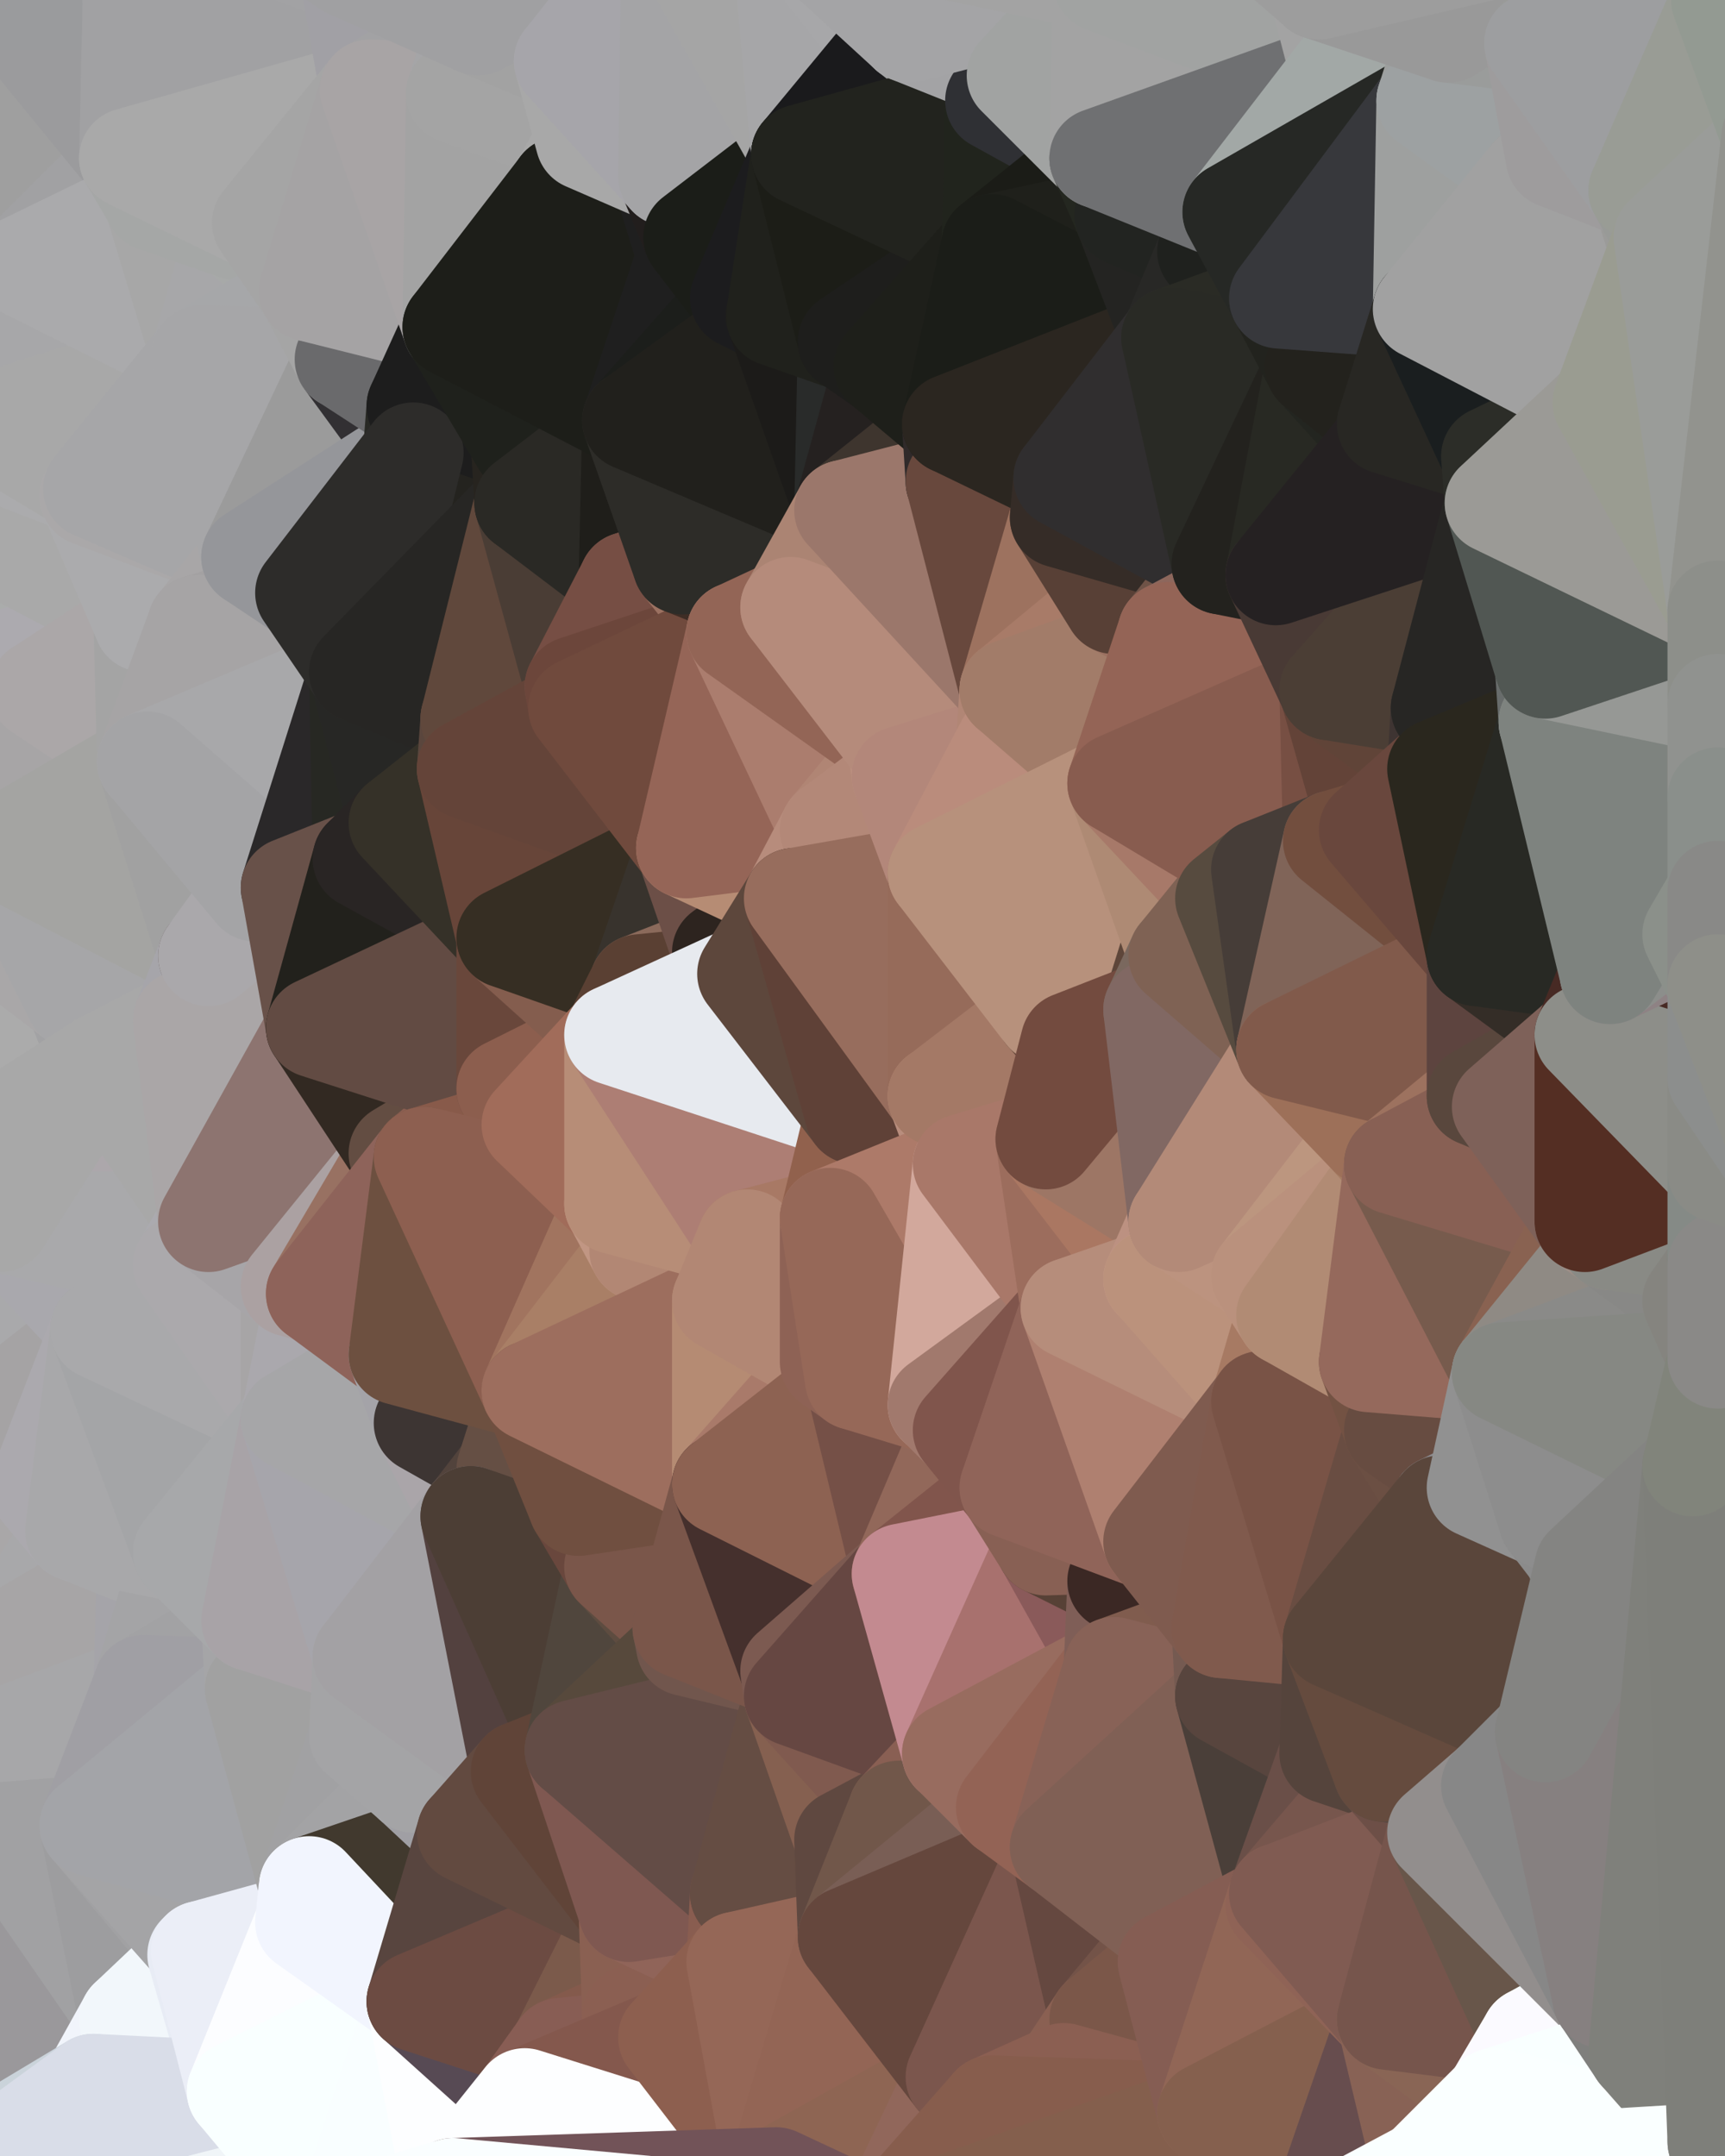<?xml version="1.0" standalone="yes"?>
<svg width="480" height="600" xmlns="http://www.w3.org/2000/svg" version="1.1" ><polygon points="-34,148 -34,518 -18,222" fill="rgba(172, 170, 171, 1)" stroke="rgba(172, 170, 171, 1)" stroke-width="28" stroke-linejoin="round"/>
		<polygon points="-34,518 -18,444 -18,222" fill="rgba(172, 170, 171, 1)" stroke="rgba(172, 170, 171, 1)" stroke-width="28" stroke-linejoin="round"/>
		<polygon points="-19,204 -34,148 -18,222" fill="rgba(175, 171, 172, 1)" stroke="rgba(175, 171, 172, 1)" stroke-width="28" stroke-linejoin="round"/>
		<polygon points="-34,518 -19,500 -18,444" fill="rgba(161, 161, 161, 1)" stroke="rgba(161, 161, 161, 1)" stroke-width="28" stroke-linejoin="round"/>
		<polygon points="-4,118 -34,148 -3,130" fill="rgba(167, 167, 165, 1)" stroke="rgba(167, 167, 165, 1)" stroke-width="28" stroke-linejoin="round"/>
		<polygon points="0,458 -4,488 0,484" fill="rgba(165, 165, 165, 1)" stroke="rgba(165, 165, 165, 1)" stroke-width="28" stroke-linejoin="round"/>
		<polygon points="-3,574 -34,518 0,599" fill="rgba(146, 144, 145, 1)" stroke="rgba(146, 144, 145, 1)" stroke-width="28" stroke-linejoin="round"/>
		<polygon points="-4,118 -3,130 0,126" fill="rgba(167, 167, 167, 1)" stroke="rgba(167, 167, 167, 1)" stroke-width="28" stroke-linejoin="round"/>
		<polygon points="-18,444 -4,488 0,458" fill="rgba(165, 165, 165, 1)" stroke="rgba(165, 165, 165, 1)" stroke-width="28" stroke-linejoin="round"/>
		<polygon points="-3,130 -34,148 0,152" fill="rgba(169, 168, 166, 1)" stroke="rgba(169, 168, 166, 1)" stroke-width="28" stroke-linejoin="round"/>
		<polygon points="-34,148 0,184 0,152" fill="rgba(173, 169, 170, 1)" stroke="rgba(173, 169, 170, 1)" stroke-width="28" stroke-linejoin="round"/>
		<polygon points="-34,148 -19,204 0,184" fill="rgba(167, 166, 171, 1)" stroke="rgba(167, 166, 171, 1)" stroke-width="28" stroke-linejoin="round"/>
		<polygon points="0,340 -18,444 0,366" fill="rgba(174, 172, 173, 1)" stroke="rgba(174, 172, 173, 1)" stroke-width="28" stroke-linejoin="round"/>
		<polygon points="-18,444 0,392 0,366" fill="rgba(170, 168, 169, 1)" stroke="rgba(170, 168, 169, 1)" stroke-width="28" stroke-linejoin="round"/>
		<polygon points="-19,204 -18,222 0,210" fill="rgba(165, 163, 164, 1)" stroke="rgba(165, 163, 164, 1)" stroke-width="28" stroke-linejoin="round"/>
		<polygon points="0,410 -18,444 0,434" fill="rgba(168, 166, 169, 1)" stroke="rgba(168, 166, 169, 1)" stroke-width="28" stroke-linejoin="round"/>
		<polygon points="-18,222 0,262 0,236" fill="rgba(168, 168, 168, 1)" stroke="rgba(168, 168, 168, 1)" stroke-width="28" stroke-linejoin="round"/>
		<polygon points="0,392 -18,444 0,410" fill="rgba(166, 164, 165, 1)" stroke="rgba(166, 164, 165, 1)" stroke-width="28" stroke-linejoin="round"/>
		<polygon points="-18,222 0,288 0,262" fill="rgba(169, 168, 166, 1)" stroke="rgba(169, 168, 166, 1)" stroke-width="28" stroke-linejoin="round"/>
		<polygon points="-18,222 0,314 0,288" fill="rgba(173, 171, 174, 1)" stroke="rgba(173, 171, 174, 1)" stroke-width="28" stroke-linejoin="round"/>
		<polygon points="-18,222 0,340 0,314" fill="rgba(171, 169, 170, 1)" stroke="rgba(171, 169, 170, 1)" stroke-width="28" stroke-linejoin="round"/>
		<polygon points="-19,500 -34,518 0,510" fill="rgba(164, 159, 163, 1)" stroke="rgba(164, 159, 163, 1)" stroke-width="28" stroke-linejoin="round"/>
		<polygon points="-4,488 -19,500 0,510" fill="rgba(166, 161, 165, 1)" stroke="rgba(166, 161, 165, 1)" stroke-width="28" stroke-linejoin="round"/>
		<polygon points="-18,222 -18,444 0,340" fill="rgba(171, 171, 173, 1)" stroke="rgba(171, 171, 173, 1)" stroke-width="28" stroke-linejoin="round"/>
		<polygon points="-18,444 -19,500 -4,488" fill="rgba(164, 164, 164, 1)" stroke="rgba(164, 164, 164, 1)" stroke-width="28" stroke-linejoin="round"/>
		<polygon points="-34,148 -4,118 6,74" fill="rgba(169, 169, 169, 1)" stroke="rgba(169, 169, 169, 1)" stroke-width="28" stroke-linejoin="round"/>
		<polygon points="0,0 -34,148 6,74" fill="rgba(166, 166, 166, 1)" stroke="rgba(166, 166, 166, 1)" stroke-width="28" stroke-linejoin="round"/>
		<polygon points="-3,574 0,599 6,592" fill="rgba(184, 188, 191, 1)" stroke="rgba(184, 188, 191, 1)" stroke-width="28" stroke-linejoin="round"/>
		<polygon points="0,434 -18,444 0,458" fill="rgba(168, 166, 167, 1)" stroke="rgba(168, 166, 167, 1)" stroke-width="28" stroke-linejoin="round"/>
		<polygon points="-19,204 0,210 0,184" fill="rgba(169, 167, 168, 1)" stroke="rgba(169, 167, 168, 1)" stroke-width="28" stroke-linejoin="round"/>
		<polygon points="-18,222 0,236 0,210" fill="rgba(163, 162, 158, 1)" stroke="rgba(163, 162, 158, 1)" stroke-width="28" stroke-linejoin="round"/>
		<polygon points="0,410 0,434 11,414" fill="rgba(172, 170, 173, 1)" stroke="rgba(172, 170, 173, 1)" stroke-width="28" stroke-linejoin="round"/>
		<polygon points="0,184 0,210 11,192" fill="rgba(170, 168, 169, 1)" stroke="rgba(170, 168, 169, 1)" stroke-width="28" stroke-linejoin="round"/>
		<polygon points="0,210 10,210 11,192" fill="rgba(167, 165, 166, 1)" stroke="rgba(167, 165, 166, 1)" stroke-width="28" stroke-linejoin="round"/>
		<polygon points="0,210 0,236 10,210" fill="rgba(165, 164, 160, 1)" stroke="rgba(165, 164, 160, 1)" stroke-width="28" stroke-linejoin="round"/>
		<polygon points="-4,488 0,510 10,506" fill="rgba(163, 158, 162, 1)" stroke="rgba(163, 158, 162, 1)" stroke-width="28" stroke-linejoin="round"/>
		<polygon points="0,484 -4,488 10,506" fill="rgba(162, 162, 162, 1)" stroke="rgba(162, 162, 162, 1)" stroke-width="28" stroke-linejoin="round"/>
		<polygon points="0,262 0,288 21,278" fill="rgba(170, 168, 171, 1)" stroke="rgba(170, 168, 171, 1)" stroke-width="28" stroke-linejoin="round"/>
		<polygon points="11,414 0,434 21,426" fill="rgba(169, 167, 170, 1)" stroke="rgba(169, 167, 170, 1)" stroke-width="28" stroke-linejoin="round"/>
		<polygon points="0,392 0,410 11,414" fill="rgba(169, 167, 168, 1)" stroke="rgba(169, 167, 168, 1)" stroke-width="28" stroke-linejoin="round"/>
		<polygon points="-34,518 -3,574 0,510" fill="rgba(158, 152, 154, 1)" stroke="rgba(158, 152, 154, 1)" stroke-width="28" stroke-linejoin="round"/>
		<polygon points="-3,130 0,152 25,138" fill="rgba(171, 167, 168, 1)" stroke="rgba(171, 167, 168, 1)" stroke-width="28" stroke-linejoin="round"/>
		<polygon points="0,126 -3,130 25,138" fill="rgba(168, 168, 168, 1)" stroke="rgba(168, 168, 168, 1)" stroke-width="28" stroke-linejoin="round"/>
		<polygon points="-3,574 6,592 26,580" fill="rgba(187, 191, 194, 1)" stroke="rgba(187, 191, 194, 1)" stroke-width="28" stroke-linejoin="round"/>
		<polygon points="0,126 25,138 26,136" fill="rgba(166, 164, 165, 1)" stroke="rgba(166, 164, 165, 1)" stroke-width="28" stroke-linejoin="round"/>
		<polygon points="0,366 0,392 28,370" fill="rgba(171, 169, 170, 1)" stroke="rgba(171, 169, 170, 1)" stroke-width="28" stroke-linejoin="round"/>
		<polygon points="0,288 0,314 28,296" fill="rgba(171, 169, 172, 1)" stroke="rgba(171, 169, 172, 1)" stroke-width="28" stroke-linejoin="round"/>
		<polygon points="21,278 0,288 28,296" fill="rgba(171, 171, 171, 1)" stroke="rgba(171, 171, 171, 1)" stroke-width="28" stroke-linejoin="round"/>
		<polygon points="-3,574 26,580 36,562" fill="rgba(139, 139, 141, 1)" stroke="rgba(139, 139, 141, 1)" stroke-width="28" stroke-linejoin="round"/>
		<polygon points="0,0 6,74 36,44" fill="rgba(159, 159, 159, 1)" stroke="rgba(159, 159, 159, 1)" stroke-width="28" stroke-linejoin="round"/>
		<polygon points="0,340 0,366 28,370" fill="rgba(169, 169, 171, 1)" stroke="rgba(169, 169, 171, 1)" stroke-width="28" stroke-linejoin="round"/>
		<polygon points="10,506 0,510 25,508" fill="rgba(158, 158, 160, 1)" stroke="rgba(158, 158, 160, 1)" stroke-width="28" stroke-linejoin="round"/>
		<polygon points="0,434 0,458 21,426" fill="rgba(169, 167, 168, 1)" stroke="rgba(169, 167, 168, 1)" stroke-width="28" stroke-linejoin="round"/>
		<polygon points="0,152 0,184 40,173" fill="rgba(170, 172, 171, 1)" stroke="rgba(170, 172, 171, 1)" stroke-width="28" stroke-linejoin="round"/>
		<polygon points="0,184 11,192 40,173" fill="rgba(172, 170, 175, 1)" stroke="rgba(172, 170, 175, 1)" stroke-width="28" stroke-linejoin="round"/>
		<polygon points="0,458 0,484 40,469" fill="rgba(168, 166, 167, 1)" stroke="rgba(168, 166, 167, 1)" stroke-width="28" stroke-linejoin="round"/>
		<polygon points="0,484 10,506 25,508" fill="rgba(165, 165, 167, 1)" stroke="rgba(165, 165, 167, 1)" stroke-width="28" stroke-linejoin="round"/>
		<polygon points="0,510 -3,574 36,562" fill="rgba(154, 152, 155, 1)" stroke="rgba(154, 152, 155, 1)" stroke-width="28" stroke-linejoin="round"/>
		<polygon points="36,44 6,74 43,56" fill="rgba(161, 161, 163, 1)" stroke="rgba(161, 161, 163, 1)" stroke-width="28" stroke-linejoin="round"/>
		<polygon points="21,426 0,458 41,434" fill="rgba(168, 168, 170, 1)" stroke="rgba(168, 168, 170, 1)" stroke-width="28" stroke-linejoin="round"/>
		<polygon points="0,458 40,469 41,434" fill="rgba(167, 165, 166, 1)" stroke="rgba(167, 165, 166, 1)" stroke-width="28" stroke-linejoin="round"/>
		<polygon points="11,192 10,210 41,212" fill="rgba(167, 167, 167, 1)" stroke="rgba(167, 167, 167, 1)" stroke-width="28" stroke-linejoin="round"/>
		<polygon points="10,210 0,236 41,212" fill="rgba(167, 165, 166, 1)" stroke="rgba(167, 165, 166, 1)" stroke-width="28" stroke-linejoin="round"/>
		<polygon points="25,138 0,152 40,173" fill="rgba(169, 169, 169, 1)" stroke="rgba(169, 169, 169, 1)" stroke-width="28" stroke-linejoin="round"/>
		<polygon points="0,484 25,508 40,469" fill="rgba(167, 167, 169, 1)" stroke="rgba(167, 167, 169, 1)" stroke-width="28" stroke-linejoin="round"/>
		<polygon points="0,0 36,44 37,0" fill="rgba(155, 155, 157, 1)" stroke="rgba(155, 155, 157, 1)" stroke-width="28" stroke-linejoin="round"/>
		<polygon points="25,508 0,510 36,562" fill="rgba(161, 161, 163, 1)" stroke="rgba(161, 161, 163, 1)" stroke-width="28" stroke-linejoin="round"/>
		<polygon points="0,392 11,414 28,370" fill="rgba(165, 163, 164, 1)" stroke="rgba(165, 163, 164, 1)" stroke-width="28" stroke-linejoin="round"/>
		<polygon points="-4,118 0,126 26,136" fill="rgba(171, 171, 173, 1)" stroke="rgba(171, 171, 173, 1)" stroke-width="28" stroke-linejoin="round"/>
		<polygon points="0,340 28,370 51,352" fill="rgba(169, 168, 173, 1)" stroke="rgba(169, 168, 173, 1)" stroke-width="28" stroke-linejoin="round"/>
		<polygon points="21,278 28,296 51,284" fill="rgba(162, 162, 164, 1)" stroke="rgba(162, 162, 164, 1)" stroke-width="28" stroke-linejoin="round"/>
		<polygon points="40,173 11,192 41,212" fill="rgba(171, 167, 168, 1)" stroke="rgba(171, 167, 168, 1)" stroke-width="28" stroke-linejoin="round"/>
		<polygon points="6,74 -4,118 56,99" fill="rgba(167, 167, 169, 1)" stroke="rgba(167, 167, 169, 1)" stroke-width="28" stroke-linejoin="round"/>
		<polygon points="-4,118 26,136 56,99" fill="rgba(168, 168, 168, 1)" stroke="rgba(168, 168, 168, 1)" stroke-width="28" stroke-linejoin="round"/>
		<polygon points="25,508 36,562 55,544" fill="rgba(157, 157, 159, 1)" stroke="rgba(157, 157, 159, 1)" stroke-width="28" stroke-linejoin="round"/>
		<polygon points="0,236 0,262 21,278" fill="rgba(169, 167, 168, 1)" stroke="rgba(169, 167, 168, 1)" stroke-width="28" stroke-linejoin="round"/>
		<polygon points="28,296 0,340 58,340" fill="rgba(172, 167, 171, 1)" stroke="rgba(172, 167, 171, 1)" stroke-width="28" stroke-linejoin="round"/>
		<polygon points="0,340 51,352 58,340" fill="rgba(169, 169, 171, 1)" stroke="rgba(169, 169, 171, 1)" stroke-width="28" stroke-linejoin="round"/>
		<polygon points="21,278 51,284 58,266" fill="rgba(167, 167, 169, 1)" stroke="rgba(167, 167, 169, 1)" stroke-width="28" stroke-linejoin="round"/>
		<polygon points="0,236 21,278 58,266" fill="rgba(166, 166, 168, 1)" stroke="rgba(166, 166, 168, 1)" stroke-width="28" stroke-linejoin="round"/>
		<polygon points="41,212 0,236 58,266" fill="rgba(164, 164, 162, 1)" stroke="rgba(164, 164, 162, 1)" stroke-width="28" stroke-linejoin="round"/>
		<polygon points="25,508 55,544 56,543" fill="rgba(161, 161, 163, 1)" stroke="rgba(161, 161, 163, 1)" stroke-width="28" stroke-linejoin="round"/>
		<polygon points="43,56 6,74 56,99" fill="rgba(170, 170, 172, 1)" stroke="rgba(170, 170, 172, 1)" stroke-width="28" stroke-linejoin="round"/>
		<polygon points="0,314 0,340 28,296" fill="rgba(168, 168, 168, 1)" stroke="rgba(168, 168, 168, 1)" stroke-width="28" stroke-linejoin="round"/>
		<polygon points="36,562 26,580 66,582" fill="rgba(241, 244, 251, 1)" stroke="rgba(241, 244, 251, 1)" stroke-width="28" stroke-linejoin="round"/>
		<polygon points="40,173 41,212 55,174" fill="rgba(164, 164, 164, 1)" stroke="rgba(164, 164, 164, 1)" stroke-width="28" stroke-linejoin="round"/>
		<polygon points="41,434 40,469 51,432" fill="rgba(165, 164, 169, 1)" stroke="rgba(165, 164, 169, 1)" stroke-width="28" stroke-linejoin="round"/>
		<polygon points="21,426 41,434 51,432" fill="rgba(168, 168, 170, 1)" stroke="rgba(168, 168, 170, 1)" stroke-width="28" stroke-linejoin="round"/>
		<polygon points="51,432 40,469 70,451" fill="rgba(164, 164, 166, 1)" stroke="rgba(164, 164, 166, 1)" stroke-width="28" stroke-linejoin="round"/>
		<polygon points="40,173 55,174 70,155" fill="rgba(166, 166, 168, 1)" stroke="rgba(166, 166, 168, 1)" stroke-width="28" stroke-linejoin="round"/>
		<polygon points="25,138 40,173 70,155" fill="rgba(171, 171, 173, 1)" stroke="rgba(171, 171, 173, 1)" stroke-width="28" stroke-linejoin="round"/>
		<polygon points="43,56 56,99 66,64" fill="rgba(167, 167, 167, 1)" stroke="rgba(167, 167, 167, 1)" stroke-width="28" stroke-linejoin="round"/>
		<polygon points="41,212 58,266 71,248" fill="rgba(161, 161, 161, 1)" stroke="rgba(161, 161, 161, 1)" stroke-width="28" stroke-linejoin="round"/>
		<polygon points="26,136 25,138 70,155" fill="rgba(170, 168, 169, 1)" stroke="rgba(170, 168, 169, 1)" stroke-width="28" stroke-linejoin="round"/>
		<polygon points="0,0 37,0 67,-29" fill="rgba(154, 155, 157, 1)" stroke="rgba(154, 155, 157, 1)" stroke-width="28" stroke-linejoin="round"/>
		<polygon points="11,414 21,426 28,370" fill="rgba(171, 169, 174, 1)" stroke="rgba(171, 169, 174, 1)" stroke-width="28" stroke-linejoin="round"/>
		<polygon points="70,451 40,469 71,470" fill="rgba(162, 162, 164, 1)" stroke="rgba(162, 162, 164, 1)" stroke-width="28" stroke-linejoin="round"/>
		<polygon points="55,544 36,562 66,582" fill="rgba(242, 247, 251, 1)" stroke="rgba(242, 247, 251, 1)" stroke-width="28" stroke-linejoin="round"/>
		<polygon points="51,284 28,296 58,340" fill="rgba(168, 168, 168, 1)" stroke="rgba(168, 168, 168, 1)" stroke-width="28" stroke-linejoin="round"/>
		<polygon points="28,370 21,426 51,432" fill="rgba(168, 168, 170, 1)" stroke="rgba(168, 168, 170, 1)" stroke-width="28" stroke-linejoin="round"/>
		<polygon points="58,340 51,352 81,358" fill="rgba(171, 170, 175, 1)" stroke="rgba(171, 170, 175, 1)" stroke-width="28" stroke-linejoin="round"/>
		<polygon points="28,370 51,432 81,395" fill="rgba(164, 165, 167, 1)" stroke="rgba(164, 165, 167, 1)" stroke-width="28" stroke-linejoin="round"/>
		<polygon points="51,352 28,370 81,395" fill="rgba(169, 169, 171, 1)" stroke="rgba(169, 169, 171, 1)" stroke-width="28" stroke-linejoin="round"/>
		<polygon points="56,99 26,136 70,155" fill="rgba(166, 166, 168, 1)" stroke="rgba(166, 166, 168, 1)" stroke-width="28" stroke-linejoin="round"/>
		<polygon points="56,543 85,535 86,525" fill="rgba(156, 157, 159, 1)" stroke="rgba(156, 157, 159, 1)" stroke-width="28" stroke-linejoin="round"/>
		<polygon points="66,64 56,99 86,81" fill="rgba(167, 167, 169, 1)" stroke="rgba(167, 167, 169, 1)" stroke-width="28" stroke-linejoin="round"/>
		<polygon points="73,62 66,64 86,81" fill="rgba(167, 169, 168, 1)" stroke="rgba(167, 169, 168, 1)" stroke-width="28" stroke-linejoin="round"/>
		<polygon points="70,155 55,174 85,165" fill="rgba(168, 166, 167, 1)" stroke="rgba(168, 166, 167, 1)" stroke-width="28" stroke-linejoin="round"/>
		<polygon points="40,469 25,508 71,470" fill="rgba(160, 159, 164, 1)" stroke="rgba(160, 159, 164, 1)" stroke-width="28" stroke-linejoin="round"/>
		<polygon points="58,266 51,284 88,286" fill="rgba(166, 165, 170, 1)" stroke="rgba(166, 165, 170, 1)" stroke-width="28" stroke-linejoin="round"/>
		<polygon points="25,508 56,543 86,525" fill="rgba(164, 164, 166, 1)" stroke="rgba(164, 164, 166, 1)" stroke-width="28" stroke-linejoin="round"/>
		<polygon points="71,470 25,508 86,525" fill="rgba(163, 164, 168, 1)" stroke="rgba(163, 164, 168, 1)" stroke-width="28" stroke-linejoin="round"/>
		<polygon points="51,352 81,395 81,358" fill="rgba(171, 169, 172, 1)" stroke="rgba(171, 169, 172, 1)" stroke-width="28" stroke-linejoin="round"/>
		<polygon points="36,44 43,56 73,62" fill="rgba(165, 167, 166, 1)" stroke="rgba(165, 167, 166, 1)" stroke-width="28" stroke-linejoin="round"/>
		<polygon points="43,56 66,64 73,62" fill="rgba(165, 167, 166, 1)" stroke="rgba(165, 167, 166, 1)" stroke-width="28" stroke-linejoin="round"/>
		<polygon points="56,543 55,544 66,582" fill="rgba(232, 236, 245, 1)" stroke="rgba(232, 236, 245, 1)" stroke-width="28" stroke-linejoin="round"/>
		<polygon points="6,592 0,599 26,580" fill="rgba(202, 211, 218, 1)" stroke="rgba(202, 211, 218, 1)" stroke-width="28" stroke-linejoin="round"/>
		<polygon points="86,81 56,99 96,100" fill="rgba(166, 167, 169, 1)" stroke="rgba(166, 167, 169, 1)" stroke-width="28" stroke-linejoin="round"/>
		<polygon points="67,-29 37,0 97,-9" fill="rgba(164, 164, 166, 1)" stroke="rgba(164, 164, 166, 1)" stroke-width="28" stroke-linejoin="round"/>
		<polygon points="66,582 0,599 96,618" fill="rgba(240, 245, 248, 1)" stroke="rgba(240, 245, 248, 1)" stroke-width="28" stroke-linejoin="round"/>
		<polygon points="81,358 81,395 88,360" fill="rgba(167, 165, 166, 1)" stroke="rgba(167, 165, 166, 1)" stroke-width="28" stroke-linejoin="round"/>
		<polygon points="81,247 58,266 88,286" fill="rgba(90, 79, 77, 1)" stroke="rgba(90, 79, 77, 1)" stroke-width="28" stroke-linejoin="round"/>
		<polygon points="51,284 58,340 88,286" fill="rgba(170, 166, 167, 1)" stroke="rgba(170, 166, 167, 1)" stroke-width="28" stroke-linejoin="round"/>
		<polygon points="71,248 58,266 81,247" fill="rgba(170, 168, 171, 1)" stroke="rgba(170, 168, 171, 1)" stroke-width="28" stroke-linejoin="round"/>
		<polygon points="26,580 0,599 66,582" fill="rgba(217, 221, 232, 1)" stroke="rgba(217, 221, 232, 1)" stroke-width="28" stroke-linejoin="round"/>
		<polygon points="85,165 55,174 100,187" fill="rgba(163, 161, 162, 1)" stroke="rgba(163, 161, 162, 1)" stroke-width="28" stroke-linejoin="round"/>
		<polygon points="70,451 71,470 101,461" fill="rgba(165, 165, 167, 1)" stroke="rgba(165, 165, 167, 1)" stroke-width="28" stroke-linejoin="round"/>
		<polygon points="56,543 66,582 85,535" fill="rgba(235, 238, 247, 1)" stroke="rgba(235, 238, 247, 1)" stroke-width="28" stroke-linejoin="round"/>
		<polygon points="97,-9 37,0 103,25" fill="rgba(162, 162, 164, 1)" stroke="rgba(162, 162, 164, 1)" stroke-width="28" stroke-linejoin="round"/>
		<polygon points="37,0 36,44 103,25" fill="rgba(161, 161, 163, 1)" stroke="rgba(161, 161, 163, 1)" stroke-width="28" stroke-linejoin="round"/>
		<polygon points="36,44 73,62 103,25" fill="rgba(169, 169, 169, 1)" stroke="rgba(169, 169, 169, 1)" stroke-width="28" stroke-linejoin="round"/>
		<polygon points="71,470 100,483 101,461" fill="rgba(165, 165, 167, 1)" stroke="rgba(165, 165, 167, 1)" stroke-width="28" stroke-linejoin="round"/>
		<polygon points="55,174 41,212 100,187" fill="rgba(166, 164, 165, 1)" stroke="rgba(166, 164, 165, 1)" stroke-width="28" stroke-linejoin="round"/>
		<polygon points="41,212 81,247 100,187" fill="rgba(168, 168, 170, 1)" stroke="rgba(168, 168, 170, 1)" stroke-width="28" stroke-linejoin="round"/>
		<polygon points="71,470 86,525 100,483" fill="rgba(161, 161, 161, 1)" stroke="rgba(161, 161, 161, 1)" stroke-width="28" stroke-linejoin="round"/>
		<polygon points="56,99 70,155 96,100" fill="rgba(166, 166, 168, 1)" stroke="rgba(166, 166, 168, 1)" stroke-width="28" stroke-linejoin="round"/>
		<polygon points="41,212 71,248 81,247" fill="rgba(164, 164, 166, 1)" stroke="rgba(164, 164, 166, 1)" stroke-width="28" stroke-linejoin="round"/>
		<polygon points="51,432 70,451 81,395" fill="rgba(167, 168, 170, 1)" stroke="rgba(167, 168, 170, 1)" stroke-width="28" stroke-linejoin="round"/>
		<polygon points="58,340 81,358 111,321" fill="rgba(167, 165, 168, 1)" stroke="rgba(167, 165, 168, 1)" stroke-width="28" stroke-linejoin="round"/>
		<polygon points="88,286 58,340 111,321" fill="rgba(141, 116, 112, 1)" stroke="rgba(141, 116, 112, 1)" stroke-width="28" stroke-linejoin="round"/>
		<polygon points="88,360 81,395 111,377" fill="rgba(170, 168, 173, 1)" stroke="rgba(170, 168, 173, 1)" stroke-width="28" stroke-linejoin="round"/>
		<polygon points="100,187 81,247 101,239" fill="rgba(42, 40, 41, 1)" stroke="rgba(42, 40, 41, 1)" stroke-width="28" stroke-linejoin="round"/>
		<polygon points="96,100 70,155 115,126" fill="rgba(155, 155, 155, 1)" stroke="rgba(155, 155, 155, 1)" stroke-width="28" stroke-linejoin="round"/>
		<polygon points="81,358 88,360 111,321" fill="rgba(171, 161, 162, 1)" stroke="rgba(171, 161, 162, 1)" stroke-width="28" stroke-linejoin="round"/>
		<polygon points="100,187 101,239 111,229" fill="rgba(39, 40, 35, 1)" stroke="rgba(39, 40, 35, 1)" stroke-width="28" stroke-linejoin="round"/>
		<polygon points="96,100 115,126 116,113" fill="rgba(50, 48, 51, 1)" stroke="rgba(50, 48, 51, 1)" stroke-width="28" stroke-linejoin="round"/>
		<polygon points="85,535 66,582 116,557" fill="rgba(252, 253, 255, 1)" stroke="rgba(252, 253, 255, 1)" stroke-width="28" stroke-linejoin="round"/>
		<polygon points="100,483 86,525 115,496" fill="rgba(161, 161, 163, 1)" stroke="rgba(161, 161, 163, 1)" stroke-width="28" stroke-linejoin="round"/>
		<polygon points="111,377 81,395 118,396" fill="rgba(166, 166, 168, 1)" stroke="rgba(166, 166, 168, 1)" stroke-width="28" stroke-linejoin="round"/>
		<polygon points="70,155 85,165 115,126" fill="rgba(149, 150, 154, 1)" stroke="rgba(149, 150, 154, 1)" stroke-width="28" stroke-linejoin="round"/>
		<polygon points="81,247 88,286 101,239" fill="rgba(104, 81, 73, 1)" stroke="rgba(104, 81, 73, 1)" stroke-width="28" stroke-linejoin="round"/>
		<polygon points="86,81 96,100 126,91" fill="rgba(165, 165, 165, 1)" stroke="rgba(165, 165, 165, 1)" stroke-width="28" stroke-linejoin="round"/>
		<polygon points="96,100 116,113 126,91" fill="rgba(106, 106, 108, 1)" stroke="rgba(106, 106, 108, 1)" stroke-width="28" stroke-linejoin="round"/>
		<polygon points="81,395 70,451 101,461" fill="rgba(168, 163, 167, 1)" stroke="rgba(168, 163, 167, 1)" stroke-width="28" stroke-linejoin="round"/>
		<polygon points="100,187 130,214 131,200" fill="rgba(45, 50, 44, 1)" stroke="rgba(45, 50, 44, 1)" stroke-width="28" stroke-linejoin="round"/>
		<polygon points="81,395 101,461 131,422" fill="rgba(166, 165, 171, 1)" stroke="rgba(166, 165, 171, 1)" stroke-width="28" stroke-linejoin="round"/>
		<polygon points="118,396 81,395 131,422" fill="rgba(166, 166, 168, 1)" stroke="rgba(166, 166, 168, 1)" stroke-width="28" stroke-linejoin="round"/>
		<polygon points="115,496 86,525 130,510" fill="rgba(163, 163, 165, 1)" stroke="rgba(163, 163, 165, 1)" stroke-width="28" stroke-linejoin="round"/>
		<polygon points="100,187 111,229 130,214" fill="rgba(39, 39, 37, 1)" stroke="rgba(39, 39, 37, 1)" stroke-width="28" stroke-linejoin="round"/>
		<polygon points="66,582 96,618 116,557" fill="rgba(249, 255, 255, 1)" stroke="rgba(249, 255, 255, 1)" stroke-width="28" stroke-linejoin="round"/>
		<polygon points="97,-9 103,25 133,7" fill="rgba(161, 160, 165, 1)" stroke="rgba(161, 160, 165, 1)" stroke-width="28" stroke-linejoin="round"/>
		<polygon points="103,25 127,26 133,7" fill="rgba(162, 162, 164, 1)" stroke="rgba(162, 162, 164, 1)" stroke-width="28" stroke-linejoin="round"/>
		<polygon points="86,525 116,557 130,510" fill="rgba(65, 57, 46, 1)" stroke="rgba(65, 57, 46, 1)" stroke-width="28" stroke-linejoin="round"/>
		<polygon points="116,557 96,618 126,609" fill="rgba(249, 254, 255, 1)" stroke="rgba(249, 254, 255, 1)" stroke-width="28" stroke-linejoin="round"/>
		<polygon points="111,321 88,360 118,322" fill="rgba(152, 113, 98, 1)" stroke="rgba(152, 113, 98, 1)" stroke-width="28" stroke-linejoin="round"/>
		<polygon points="86,525 85,535 116,557" fill="rgba(242, 245, 254, 1)" stroke="rgba(242, 245, 254, 1)" stroke-width="28" stroke-linejoin="round"/>
		<polygon points="73,62 86,81 103,25" fill="rgba(165, 165, 165, 1)" stroke="rgba(165, 165, 165, 1)" stroke-width="28" stroke-linejoin="round"/>
		<polygon points="118,396 131,422 141,409" fill="rgba(170, 165, 169, 1)" stroke="rgba(170, 165, 169, 1)" stroke-width="28" stroke-linejoin="round"/>
		<polygon points="88,286 111,321 141,303" fill="rgba(50, 41, 34, 1)" stroke="rgba(50, 41, 34, 1)" stroke-width="28" stroke-linejoin="round"/>
		<polygon points="111,321 118,322 141,303" fill="rgba(99, 77, 66, 1)" stroke="rgba(99, 77, 66, 1)" stroke-width="28" stroke-linejoin="round"/>
		<polygon points="101,239 88,286 141,261" fill="rgba(34, 33, 28, 1)" stroke="rgba(34, 33, 28, 1)" stroke-width="28" stroke-linejoin="round"/>
		<polygon points="111,229 101,239 141,261" fill="rgba(41, 37, 36, 1)" stroke="rgba(41, 37, 36, 1)" stroke-width="28" stroke-linejoin="round"/>
		<polygon points="88,360 111,377 118,322" fill="rgba(142, 99, 90, 1)" stroke="rgba(142, 99, 90, 1)" stroke-width="28" stroke-linejoin="round"/>
		<polygon points="116,113 115,126 145,123" fill="rgba(40, 41, 36, 1)" stroke="rgba(40, 41, 36, 1)" stroke-width="28" stroke-linejoin="round"/>
		<polygon points="115,496 130,510 145,493" fill="rgba(160, 159, 164, 1)" stroke="rgba(160, 159, 164, 1)" stroke-width="28" stroke-linejoin="round"/>
		<polygon points="101,461 100,483 115,496" fill="rgba(164, 164, 166, 1)" stroke="rgba(164, 164, 166, 1)" stroke-width="28" stroke-linejoin="round"/>
		<polygon points="116,557 126,609 146,584" fill="rgba(253, 254, 255, 1)" stroke="rgba(253, 254, 255, 1)" stroke-width="28" stroke-linejoin="round"/>
		<polygon points="145,123 115,126 146,140" fill="rgba(39, 40, 35, 1)" stroke="rgba(39, 40, 35, 1)" stroke-width="28" stroke-linejoin="round"/>
		<polygon points="103,25 86,81 126,91" fill="rgba(165, 163, 164, 1)" stroke="rgba(165, 163, 164, 1)" stroke-width="28" stroke-linejoin="round"/>
		<polygon points="141,303 118,322 148,313" fill="rgba(138, 94, 81, 1)" stroke="rgba(138, 94, 81, 1)" stroke-width="28" stroke-linejoin="round"/>
		<polygon points="111,377 118,396 148,387" fill="rgba(164, 163, 168, 1)" stroke="rgba(164, 163, 168, 1)" stroke-width="28" stroke-linejoin="round"/>
		<polygon points="118,396 141,409 148,387" fill="rgba(61, 53, 51, 1)" stroke="rgba(61, 53, 51, 1)" stroke-width="28" stroke-linejoin="round"/>
		<polygon points="115,126 100,187 146,140" fill="rgba(36, 35, 31, 1)" stroke="rgba(36, 35, 31, 1)" stroke-width="28" stroke-linejoin="round"/>
		<polygon points="126,91 116,113 145,123" fill="rgba(29, 29, 29, 1)" stroke="rgba(29, 29, 29, 1)" stroke-width="28" stroke-linejoin="round"/>
		<polygon points="101,461 115,496 145,493" fill="rgba(164, 164, 166, 1)" stroke="rgba(164, 164, 166, 1)" stroke-width="28" stroke-linejoin="round"/>
		<polygon points="141,261 88,286 141,303" fill="rgba(98, 75, 67, 1)" stroke="rgba(98, 75, 67, 1)" stroke-width="28" stroke-linejoin="round"/>
		<polygon points="103,25 126,91 127,26" fill="rgba(168, 164, 165, 1)" stroke="rgba(168, 164, 165, 1)" stroke-width="28" stroke-linejoin="round"/>
		<polygon points="85,165 100,187 115,126" fill="rgba(45, 44, 42, 1)" stroke="rgba(45, 44, 42, 1)" stroke-width="28" stroke-linejoin="round"/>
		<polygon points="116,557 146,584 156,570" fill="rgba(87, 74, 84, 1)" stroke="rgba(87, 74, 84, 1)" stroke-width="28" stroke-linejoin="round"/>
		<polygon points="127,26 126,91 156,52" fill="rgba(163, 163, 163, 1)" stroke="rgba(163, 163, 163, 1)" stroke-width="28" stroke-linejoin="round"/>
		<polygon points="133,7 127,26 157,17" fill="rgba(165, 165, 167, 1)" stroke="rgba(165, 165, 167, 1)" stroke-width="28" stroke-linejoin="round"/>
		<polygon points="100,187 131,200 146,140" fill="rgba(39, 38, 36, 1)" stroke="rgba(39, 38, 36, 1)" stroke-width="28" stroke-linejoin="round"/>
		<polygon points="130,214 111,229 141,261" fill="rgba(53, 49, 40, 1)" stroke="rgba(53, 49, 40, 1)" stroke-width="28" stroke-linejoin="round"/>
		<polygon points="160,191 131,200 161,197" fill="rgba(102, 69, 60, 1)" stroke="rgba(102, 69, 60, 1)" stroke-width="28" stroke-linejoin="round"/>
		<polygon points="141,409 131,422 161,419" fill="rgba(82, 67, 60, 1)" stroke="rgba(82, 67, 60, 1)" stroke-width="28" stroke-linejoin="round"/>
		<polygon points="127,26 156,52 163,39" fill="rgba(163, 163, 163, 1)" stroke="rgba(163, 163, 163, 1)" stroke-width="28" stroke-linejoin="round"/>
		<polygon points="157,17 127,26 163,39" fill="rgba(164, 164, 164, 1)" stroke="rgba(164, 164, 164, 1)" stroke-width="28" stroke-linejoin="round"/>
		<polygon points="131,200 130,214 161,197" fill="rgba(90, 70, 61, 1)" stroke="rgba(90, 70, 61, 1)" stroke-width="28" stroke-linejoin="round"/>
		<polygon points="146,140 131,200 160,191" fill="rgba(96, 72, 60, 1)" stroke="rgba(96, 72, 60, 1)" stroke-width="28" stroke-linejoin="round"/>
		<polygon points="148,313 118,322 171,335" fill="rgba(136, 90, 74, 1)" stroke="rgba(136, 90, 74, 1)" stroke-width="28" stroke-linejoin="round"/>
		<polygon points="141,261 141,303 171,288" fill="rgba(105, 71, 59, 1)" stroke="rgba(105, 71, 59, 1)" stroke-width="28" stroke-linejoin="round"/>
		<polygon points="141,303 148,313 171,288" fill="rgba(140, 94, 78, 1)" stroke="rgba(140, 94, 78, 1)" stroke-width="28" stroke-linejoin="round"/>
		<polygon points="161,419 131,422 171,436" fill="rgba(96, 74, 63, 1)" stroke="rgba(96, 74, 63, 1)" stroke-width="28" stroke-linejoin="round"/>
		<polygon points="148,387 141,409 161,419" fill="rgba(101, 79, 68, 1)" stroke="rgba(101, 79, 68, 1)" stroke-width="28" stroke-linejoin="round"/>
		<polygon points="118,322 111,377 148,387" fill="rgba(109, 80, 64, 1)" stroke="rgba(109, 80, 64, 1)" stroke-width="28" stroke-linejoin="round"/>
		<polygon points="131,422 101,461 145,493" fill="rgba(163, 161, 164, 1)" stroke="rgba(163, 161, 164, 1)" stroke-width="28" stroke-linejoin="round"/>
		<polygon points="146,140 160,191 175,162" fill="rgba(74, 61, 53, 1)" stroke="rgba(74, 61, 53, 1)" stroke-width="28" stroke-linejoin="round"/>
		<polygon points="130,510 116,557 175,532" fill="rgba(88, 69, 63, 1)" stroke="rgba(88, 69, 63, 1)" stroke-width="28" stroke-linejoin="round"/>
		<polygon points="118,322 148,387 171,335" fill="rgba(141, 95, 80, 1)" stroke="rgba(141, 95, 80, 1)" stroke-width="28" stroke-linejoin="round"/>
		<polygon points="131,422 145,493 160,487" fill="rgba(83, 65, 63, 1)" stroke="rgba(83, 65, 63, 1)" stroke-width="28" stroke-linejoin="round"/>
		<polygon points="116,557 156,570 175,532" fill="rgba(108, 75, 66, 1)" stroke="rgba(108, 75, 66, 1)" stroke-width="28" stroke-linejoin="round"/>
		<polygon points="131,422 160,487 171,436" fill="rgba(76, 62, 53, 1)" stroke="rgba(76, 62, 53, 1)" stroke-width="28" stroke-linejoin="round"/>
		<polygon points="171,335 148,387 178,348" fill="rgba(161, 116, 95, 1)" stroke="rgba(161, 116, 95, 1)" stroke-width="28" stroke-linejoin="round"/>
		<polygon points="141,261 171,288 178,274" fill="rgba(132, 93, 78, 1)" stroke="rgba(132, 93, 78, 1)" stroke-width="28" stroke-linejoin="round"/>
		<polygon points="145,123 146,140 176,117" fill="rgba(39, 36, 31, 1)" stroke="rgba(39, 36, 31, 1)" stroke-width="28" stroke-linejoin="round"/>
		<polygon points="126,91 145,123 176,117" fill="rgba(31, 33, 28, 1)" stroke="rgba(31, 33, 28, 1)" stroke-width="28" stroke-linejoin="round"/>
		<polygon points="175,532 156,570 176,561" fill="rgba(123, 90, 75, 1)" stroke="rgba(123, 90, 75, 1)" stroke-width="28" stroke-linejoin="round"/>
		<polygon points="145,493 130,510 175,532" fill="rgba(98, 74, 64, 1)" stroke="rgba(98, 74, 64, 1)" stroke-width="28" stroke-linejoin="round"/>
		<polygon points="160,487 145,493 175,532" fill="rgba(96, 68, 56, 1)" stroke="rgba(96, 68, 56, 1)" stroke-width="28" stroke-linejoin="round"/>
		<polygon points="163,39 156,52 186,49" fill="rgba(168, 168, 168, 1)" stroke="rgba(168, 168, 168, 1)" stroke-width="28" stroke-linejoin="round"/>
		<polygon points="133,7 157,17 187,-21" fill="rgba(162, 162, 162, 1)" stroke="rgba(162, 162, 162, 1)" stroke-width="28" stroke-linejoin="round"/>
		<polygon points="176,561 156,570 186,567" fill="rgba(132, 90, 76, 1)" stroke="rgba(132, 90, 76, 1)" stroke-width="28" stroke-linejoin="round"/>
		<polygon points="171,436 160,487 191,458" fill="rgba(80, 70, 61, 1)" stroke="rgba(80, 70, 61, 1)" stroke-width="28" stroke-linejoin="round"/>
		<polygon points="190,453 171,436 191,458" fill="rgba(94, 76, 64, 1)" stroke="rgba(94, 76, 64, 1)" stroke-width="28" stroke-linejoin="round"/>
		<polygon points="130,214 141,261 191,236" fill="rgba(103, 69, 57, 1)" stroke="rgba(103, 69, 57, 1)" stroke-width="28" stroke-linejoin="round"/>
		<polygon points="161,197 130,214 191,236" fill="rgba(100, 68, 57, 1)" stroke="rgba(100, 68, 57, 1)" stroke-width="28" stroke-linejoin="round"/>
		<polygon points="146,140 175,162 176,117" fill="rgba(42, 41, 37, 1)" stroke="rgba(42, 41, 37, 1)" stroke-width="28" stroke-linejoin="round"/>
		<polygon points="156,52 176,117 193,66" fill="rgba(32, 31, 27, 1)" stroke="rgba(32, 31, 27, 1)" stroke-width="28" stroke-linejoin="round"/>
		<polygon points="186,49 156,52 193,66" fill="rgba(31, 31, 31, 1)" stroke="rgba(31, 31, 31, 1)" stroke-width="28" stroke-linejoin="round"/>
		<polygon points="141,261 178,274 191,236" fill="rgba(54, 46, 35, 1)" stroke="rgba(54, 46, 35, 1)" stroke-width="28" stroke-linejoin="round"/>
		<polygon points="176,117 175,162 190,157" fill="rgba(31, 30, 26, 1)" stroke="rgba(31, 30, 26, 1)" stroke-width="28" stroke-linejoin="round"/>
		<polygon points="97,-9 133,7 187,-21" fill="rgba(160, 160, 162, 1)" stroke="rgba(160, 160, 162, 1)" stroke-width="28" stroke-linejoin="round"/>
		<polygon points="156,52 126,91 176,117" fill="rgba(29, 30, 25, 1)" stroke="rgba(29, 30, 25, 1)" stroke-width="28" stroke-linejoin="round"/>
		<polygon points="171,288 148,313 171,335" fill="rgba(161, 108, 90, 1)" stroke="rgba(161, 108, 90, 1)" stroke-width="28" stroke-linejoin="round"/>
		<polygon points="161,419 171,436 201,413" fill="rgba(105, 71, 61, 1)" stroke="rgba(105, 71, 61, 1)" stroke-width="28" stroke-linejoin="round"/>
		<polygon points="191,236 178,274 201,265" fill="rgba(56, 51, 45, 1)" stroke="rgba(56, 51, 45, 1)" stroke-width="28" stroke-linejoin="round"/>
		<polygon points="156,570 146,584 186,567" fill="rgba(136, 93, 84, 1)" stroke="rgba(136, 93, 84, 1)" stroke-width="28" stroke-linejoin="round"/>
		<polygon points="190,157 175,162 205,176" fill="rgba(136, 98, 85, 1)" stroke="rgba(136, 98, 85, 1)" stroke-width="28" stroke-linejoin="round"/>
		<polygon points="175,532 176,561 205,546" fill="rgba(138, 96, 82, 1)" stroke="rgba(138, 96, 82, 1)" stroke-width="28" stroke-linejoin="round"/>
		<polygon points="176,561 186,567 205,546" fill="rgba(139, 95, 82, 1)" stroke="rgba(139, 95, 82, 1)" stroke-width="28" stroke-linejoin="round"/>
		<polygon points="178,348 148,387 201,362" fill="rgba(169, 127, 102, 1)" stroke="rgba(169, 127, 102, 1)" stroke-width="28" stroke-linejoin="round"/>
		<polygon points="193,66 176,117 206,83" fill="rgba(31, 31, 31, 1)" stroke="rgba(31, 31, 31, 1)" stroke-width="28" stroke-linejoin="round"/>
		<polygon points="175,162 160,191 205,176" fill="rgba(118, 78, 68, 1)" stroke="rgba(118, 78, 68, 1)" stroke-width="28" stroke-linejoin="round"/>
		<polygon points="201,265 178,274 208,271" fill="rgba(139, 106, 91, 1)" stroke="rgba(139, 106, 91, 1)" stroke-width="28" stroke-linejoin="round"/>
		<polygon points="171,335 178,348 208,345" fill="rgba(193, 150, 131, 1)" stroke="rgba(193, 150, 131, 1)" stroke-width="28" stroke-linejoin="round"/>
		<polygon points="178,348 201,362 208,345" fill="rgba(178, 135, 116, 1)" stroke="rgba(178, 135, 116, 1)" stroke-width="28" stroke-linejoin="round"/>
		<polygon points="175,532 205,546 206,527" fill="rgba(144, 100, 89, 1)" stroke="rgba(144, 100, 89, 1)" stroke-width="28" stroke-linejoin="round"/>
		<polygon points="160,191 161,197 205,176" fill="rgba(108, 70, 59, 1)" stroke="rgba(108, 70, 59, 1)" stroke-width="28" stroke-linejoin="round"/>
		<polygon points="171,436 190,453 201,413" fill="rgba(122, 86, 74, 1)" stroke="rgba(122, 86, 74, 1)" stroke-width="28" stroke-linejoin="round"/>
		<polygon points="148,387 161,419 201,413" fill="rgba(112, 79, 64, 1)" stroke="rgba(112, 79, 64, 1)" stroke-width="28" stroke-linejoin="round"/>
		<polygon points="201,362 148,387 201,413" fill="rgba(157, 110, 94, 1)" stroke="rgba(157, 110, 94, 1)" stroke-width="28" stroke-linejoin="round"/>
		<polygon points="157,17 163,39 186,49" fill="rgba(168, 168, 168, 1)" stroke="rgba(168, 168, 168, 1)" stroke-width="28" stroke-linejoin="round"/>
		<polygon points="186,567 146,584 216,606" fill="rgba(132, 88, 77, 1)" stroke="rgba(132, 88, 77, 1)" stroke-width="28" stroke-linejoin="round"/>
		<polygon points="146,584 126,609 216,606" fill="rgba(253, 254, 255, 1)" stroke="rgba(253, 254, 255, 1)" stroke-width="28" stroke-linejoin="round"/>
		<polygon points="178,274 171,288 208,271" fill="rgba(90, 64, 51, 1)" stroke="rgba(90, 64, 51, 1)" stroke-width="28" stroke-linejoin="round"/>
		<polygon points="160,487 175,532 206,527" fill="rgba(127, 88, 81, 1)" stroke="rgba(127, 88, 81, 1)" stroke-width="28" stroke-linejoin="round"/>
		<polygon points="220,465 191,458 221,472" fill="rgba(124, 101, 87, 1)" stroke="rgba(124, 101, 87, 1)" stroke-width="28" stroke-linejoin="round"/>
		<polygon points="191,236 201,265 221,250" fill="rgba(108, 79, 71, 1)" stroke="rgba(108, 79, 71, 1)" stroke-width="28" stroke-linejoin="round"/>
		<polygon points="67,-29 97,-9 187,-21" fill="rgba(160, 160, 162, 1)" stroke="rgba(160, 160, 162, 1)" stroke-width="28" stroke-linejoin="round"/>
		<polygon points="186,49 193,66 223,43" fill="rgba(34, 30, 29, 1)" stroke="rgba(34, 30, 29, 1)" stroke-width="28" stroke-linejoin="round"/>
		<polygon points="191,458 160,487 221,472" fill="rgba(87, 73, 60, 1)" stroke="rgba(87, 73, 60, 1)" stroke-width="28" stroke-linejoin="round"/>
		<polygon points="160,487 206,527 221,472" fill="rgba(99, 76, 70, 1)" stroke="rgba(99, 76, 70, 1)" stroke-width="28" stroke-linejoin="round"/>
		<polygon points="201,265 208,271 221,250" fill="rgba(45, 36, 31, 1)" stroke="rgba(45, 36, 31, 1)" stroke-width="28" stroke-linejoin="round"/>
		<polygon points="190,453 191,458 220,465" fill="rgba(113, 86, 77, 1)" stroke="rgba(113, 86, 77, 1)" stroke-width="28" stroke-linejoin="round"/>
		<polygon points="190,157 205,176 220,169" fill="rgba(155, 113, 97, 1)" stroke="rgba(155, 113, 97, 1)" stroke-width="28" stroke-linejoin="round"/>
		<polygon points="206,83 176,117 216,88" fill="rgba(28, 30, 27, 1)" stroke="rgba(28, 30, 27, 1)" stroke-width="28" stroke-linejoin="round"/>
		<polygon points="161,197 191,236 205,176" fill="rgba(112, 74, 61, 1)" stroke="rgba(112, 74, 61, 1)" stroke-width="28" stroke-linejoin="round"/>
		<polygon points="157,17 186,49 187,-21" fill="rgba(166, 165, 170, 1)" stroke="rgba(166, 165, 170, 1)" stroke-width="28" stroke-linejoin="round"/>
		<polygon points="201,362 201,413 231,379" fill="rgba(181, 139, 115, 1)" stroke="rgba(181, 139, 115, 1)" stroke-width="28" stroke-linejoin="round"/>
		<polygon points="191,236 221,250 231,231" fill="rgba(182, 140, 116, 1)" stroke="rgba(182, 140, 116, 1)" stroke-width="28" stroke-linejoin="round"/>
		<polygon points="171,288 171,335 208,345" fill="rgba(183, 141, 119, 1)" stroke="rgba(183, 141, 119, 1)" stroke-width="28" stroke-linejoin="round"/>
		<polygon points="190,157 220,169 235,142" fill="rgba(62, 45, 37, 1)" stroke="rgba(62, 45, 37, 1)" stroke-width="28" stroke-linejoin="round"/>
		<polygon points="206,527 205,546 236,539" fill="rgba(137, 93, 80, 1)" stroke="rgba(137, 93, 80, 1)" stroke-width="28" stroke-linejoin="round"/>
		<polygon points="176,117 190,157 235,142" fill="rgba(45, 44, 40, 1)" stroke="rgba(45, 44, 40, 1)" stroke-width="28" stroke-linejoin="round"/>
		<polygon points="187,-21 186,49 223,43" fill="rgba(164, 164, 166, 1)" stroke="rgba(164, 164, 166, 1)" stroke-width="28" stroke-linejoin="round"/>
		<polygon points="193,66 206,83 223,43" fill="rgba(27, 29, 24, 1)" stroke="rgba(27, 29, 24, 1)" stroke-width="28" stroke-linejoin="round"/>
		<polygon points="231,379 201,413 238,384" fill="rgba(169, 122, 106, 1)" stroke="rgba(169, 122, 106, 1)" stroke-width="28" stroke-linejoin="round"/>
		<polygon points="208,345 231,339 238,310" fill="rgba(154, 106, 86, 1)" stroke="rgba(154, 106, 86, 1)" stroke-width="28" stroke-linejoin="round"/>
		<polygon points="171,288 208,345 238,310" fill="rgba(173, 126, 116, 1)" stroke="rgba(173, 126, 116, 1)" stroke-width="28" stroke-linejoin="round"/>
		<polygon points="208,271 171,288 238,310" fill="rgba(231, 234, 239, 1)" stroke="rgba(231, 234, 239, 1)" stroke-width="28" stroke-linejoin="round"/>
		<polygon points="235,512 206,527 236,539" fill="rgba(102, 72, 62, 1)" stroke="rgba(102, 72, 62, 1)" stroke-width="28" stroke-linejoin="round"/>
		<polygon points="221,472 206,527 235,512" fill="rgba(101, 77, 67, 1)" stroke="rgba(101, 77, 67, 1)" stroke-width="28" stroke-linejoin="round"/>
		<polygon points="216,88 176,117 235,142" fill="rgba(33, 32, 28, 1)" stroke="rgba(33, 32, 28, 1)" stroke-width="28" stroke-linejoin="round"/>
		<polygon points="208,345 231,379 231,339" fill="rgba(168, 121, 101, 1)" stroke="rgba(168, 121, 101, 1)" stroke-width="28" stroke-linejoin="round"/>
		<polygon points="208,345 201,362 231,379" fill="rgba(178, 135, 116, 1)" stroke="rgba(178, 135, 116, 1)" stroke-width="28" stroke-linejoin="round"/>
		<polygon points="205,176 191,236 231,231" fill="rgba(149, 101, 87, 1)" stroke="rgba(149, 101, 87, 1)" stroke-width="28" stroke-linejoin="round"/>
		<polygon points="217,-24 187,-21 223,43" fill="rgba(165, 165, 165, 1)" stroke="rgba(165, 165, 165, 1)" stroke-width="28" stroke-linejoin="round"/>
		<polygon points="206,83 216,88 223,43" fill="rgba(28, 28, 30, 1)" stroke="rgba(28, 28, 30, 1)" stroke-width="28" stroke-linejoin="round"/>
		<polygon points="201,413 190,453 220,465" fill="rgba(122, 86, 74, 1)" stroke="rgba(122, 86, 74, 1)" stroke-width="28" stroke-linejoin="round"/>
		<polygon points="216,88 235,142 236,95" fill="rgba(28, 27, 25, 1)" stroke="rgba(28, 27, 25, 1)" stroke-width="28" stroke-linejoin="round"/>
		<polygon points="205,546 186,567 216,606" fill="rgba(141, 95, 79, 1)" stroke="rgba(141, 95, 79, 1)" stroke-width="28" stroke-linejoin="round"/>
		<polygon points="217,-24 223,43 247,14" fill="rgba(166, 166, 168, 1)" stroke="rgba(166, 166, 168, 1)" stroke-width="28" stroke-linejoin="round"/>
		<polygon points="205,176 231,231 250,208" fill="rgba(171, 125, 110, 1)" stroke="rgba(171, 125, 110, 1)" stroke-width="28" stroke-linejoin="round"/>
		<polygon points="250,208 231,231 251,216" fill="rgba(176, 133, 116, 1)" stroke="rgba(176, 133, 116, 1)" stroke-width="28" stroke-linejoin="round"/>
		<polygon points="201,413 220,465 251,438" fill="rgba(69, 48, 45, 1)" stroke="rgba(69, 48, 45, 1)" stroke-width="28" stroke-linejoin="round"/>
		<polygon points="220,169 205,176 250,208" fill="rgba(147, 101, 86, 1)" stroke="rgba(147, 101, 86, 1)" stroke-width="28" stroke-linejoin="round"/>
		<polygon points="236,95 235,142 246,102" fill="rgba(41, 43, 42, 1)" stroke="rgba(41, 43, 42, 1)" stroke-width="28" stroke-linejoin="round"/>
		<polygon points="217,-24 247,14 253,9" fill="rgba(167, 167, 169, 1)" stroke="rgba(167, 167, 169, 1)" stroke-width="28" stroke-linejoin="round"/>
		<polygon points="221,472 235,512 250,504" fill="rgba(133, 96, 80, 1)" stroke="rgba(133, 96, 80, 1)" stroke-width="28" stroke-linejoin="round"/>
		<polygon points="231,231 221,250 261,243" fill="rgba(183, 140, 124, 1)" stroke="rgba(183, 140, 124, 1)" stroke-width="28" stroke-linejoin="round"/>
		<polygon points="251,216 231,231 261,243" fill="rgba(179, 136, 120, 1)" stroke="rgba(179, 136, 120, 1)" stroke-width="28" stroke-linejoin="round"/>
		<polygon points="238,384 201,413 251,438" fill="rgba(141, 98, 82, 1)" stroke="rgba(141, 98, 82, 1)" stroke-width="28" stroke-linejoin="round"/>
		<polygon points="223,43 216,88 236,95" fill="rgba(32, 33, 28, 1)" stroke="rgba(32, 33, 28, 1)" stroke-width="28" stroke-linejoin="round"/>
		<polygon points="205,546 216,606 236,539" fill="rgba(149, 103, 87, 1)" stroke="rgba(149, 103, 87, 1)" stroke-width="28" stroke-linejoin="round"/>
		<polygon points="221,472 250,504 265,488" fill="rgba(128, 90, 79, 1)" stroke="rgba(128, 90, 79, 1)" stroke-width="28" stroke-linejoin="round"/>
		<polygon points="246,102 235,142 265,118" fill="rgba(37, 33, 32, 1)" stroke="rgba(37, 33, 32, 1)" stroke-width="28" stroke-linejoin="round"/>
		<polygon points="265,118 235,142 266,134" fill="rgba(62, 53, 46, 1)" stroke="rgba(62, 53, 46, 1)" stroke-width="28" stroke-linejoin="round"/>
		<polygon points="236,539 216,606 266,578" fill="rgba(147, 101, 85, 1)" stroke="rgba(147, 101, 85, 1)" stroke-width="28" stroke-linejoin="round"/>
		<polygon points="261,391 251,438 268,398" fill="rgba(118, 82, 68, 1)" stroke="rgba(118, 82, 68, 1)" stroke-width="28" stroke-linejoin="round"/>
		<polygon points="238,310 231,339 268,324" fill="rgba(145, 97, 77, 1)" stroke="rgba(145, 97, 77, 1)" stroke-width="28" stroke-linejoin="round"/>
		<polygon points="261,305 238,310 268,324" fill="rgba(168, 120, 100, 1)" stroke="rgba(168, 120, 100, 1)" stroke-width="28" stroke-linejoin="round"/>
		<polygon points="216,606 246,620 266,578" fill="rgba(142, 101, 83, 1)" stroke="rgba(142, 101, 83, 1)" stroke-width="28" stroke-linejoin="round"/>
		<polygon points="238,384 251,438 261,391" fill="rgba(117, 80, 71, 1)" stroke="rgba(117, 80, 71, 1)" stroke-width="28" stroke-linejoin="round"/>
		<polygon points="220,465 221,472 251,438" fill="rgba(124, 90, 81, 1)" stroke="rgba(124, 90, 81, 1)" stroke-width="28" stroke-linejoin="round"/>
		<polygon points="235,512 236,539 250,504" fill="rgba(95, 72, 64, 1)" stroke="rgba(95, 72, 64, 1)" stroke-width="28" stroke-linejoin="round"/>
		<polygon points="221,250 208,271 238,310" fill="rgba(93, 71, 60, 1)" stroke="rgba(93, 71, 60, 1)" stroke-width="28" stroke-linejoin="round"/>
		<polygon points="223,43 236,95 276,68" fill="rgba(28, 29, 23, 1)" stroke="rgba(28, 29, 23, 1)" stroke-width="28" stroke-linejoin="round"/>
		<polygon points="251,438 221,472 265,488" fill="rgba(102, 71, 66, 1)" stroke="rgba(102, 71, 66, 1)" stroke-width="28" stroke-linejoin="round"/>
		<polygon points="221,250 238,310 261,305" fill="rgba(95, 65, 55, 1)" stroke="rgba(95, 65, 55, 1)" stroke-width="28" stroke-linejoin="round"/>
		<polygon points="253,9 247,14 277,28" fill="rgba(157, 159, 158, 1)" stroke="rgba(157, 159, 158, 1)" stroke-width="28" stroke-linejoin="round"/>
		<polygon points="236,95 246,102 276,68" fill="rgba(30, 30, 28, 1)" stroke="rgba(30, 30, 28, 1)" stroke-width="28" stroke-linejoin="round"/>
		<polygon points="231,339 231,379 238,384" fill="rgba(142, 98, 85, 1)" stroke="rgba(142, 98, 85, 1)" stroke-width="28" stroke-linejoin="round"/>
		<polygon points="250,208 251,216 280,207" fill="rgba(187, 144, 127, 1)" stroke="rgba(187, 144, 127, 1)" stroke-width="28" stroke-linejoin="round"/>
		<polygon points="265,488 250,504 280,503" fill="rgba(137, 95, 83, 1)" stroke="rgba(137, 95, 83, 1)" stroke-width="28" stroke-linejoin="round"/>
		<polygon points="247,14 223,43 277,28" fill="rgba(26, 26, 28, 1)" stroke="rgba(26, 26, 28, 1)" stroke-width="28" stroke-linejoin="round"/>
		<polygon points="266,578 246,620 276,586" fill="rgba(145, 103, 91, 1)" stroke="rgba(145, 103, 91, 1)" stroke-width="28" stroke-linejoin="round"/>
		<polygon points="261,243 221,250 261,305" fill="rgba(151, 109, 93, 1)" stroke="rgba(151, 109, 93, 1)" stroke-width="28" stroke-linejoin="round"/>
		<polygon points="268,398 251,438 281,414" fill="rgba(146, 104, 90, 1)" stroke="rgba(146, 104, 90, 1)" stroke-width="28" stroke-linejoin="round"/>
		<polygon points="250,208 280,207 281,192" fill="rgba(185, 143, 121, 1)" stroke="rgba(185, 143, 121, 1)" stroke-width="28" stroke-linejoin="round"/>
		<polygon points="253,9 277,28 283,21" fill="rgba(160, 162, 161, 1)" stroke="rgba(160, 162, 161, 1)" stroke-width="28" stroke-linejoin="round"/>
		<polygon points="235,142 220,169 281,192" fill="rgba(171, 132, 115, 1)" stroke="rgba(171, 132, 115, 1)" stroke-width="28" stroke-linejoin="round"/>
		<polygon points="220,169 250,208 281,192" fill="rgba(181, 139, 123, 1)" stroke="rgba(181, 139, 123, 1)" stroke-width="28" stroke-linejoin="round"/>
		<polygon points="251,216 261,243 280,207" fill="rgba(179, 135, 122, 1)" stroke="rgba(179, 135, 122, 1)" stroke-width="28" stroke-linejoin="round"/>
		<polygon points="223,43 276,68 277,28" fill="rgba(34, 35, 30, 1)" stroke="rgba(34, 35, 30, 1)" stroke-width="28" stroke-linejoin="round"/>
		<polygon points="261,243 261,305 291,282" fill="rgba(150, 107, 90, 1)" stroke="rgba(150, 107, 90, 1)" stroke-width="28" stroke-linejoin="round"/>
		<polygon points="261,305 268,324 291,317" fill="rgba(184, 141, 125, 1)" stroke="rgba(184, 141, 125, 1)" stroke-width="28" stroke-linejoin="round"/>
		<polygon points="281,414 251,438 291,430" fill="rgba(129, 85, 76, 1)" stroke="rgba(129, 85, 76, 1)" stroke-width="28" stroke-linejoin="round"/>
		<polygon points="266,134 235,142 281,192" fill="rgba(155, 119, 107, 1)" stroke="rgba(155, 119, 107, 1)" stroke-width="28" stroke-linejoin="round"/>
		<polygon points="231,339 261,391 268,324" fill="rgba(173, 122, 105, 1)" stroke="rgba(173, 122, 105, 1)" stroke-width="28" stroke-linejoin="round"/>
		<polygon points="231,339 238,384 261,391" fill="rgba(150, 104, 88, 1)" stroke="rgba(150, 104, 88, 1)" stroke-width="28" stroke-linejoin="round"/>
		<polygon points="246,102 265,118 276,68" fill="rgba(30, 31, 26, 1)" stroke="rgba(30, 31, 26, 1)" stroke-width="28" stroke-linejoin="round"/>
		<polygon points="266,578 276,586 296,577" fill="rgba(141, 98, 81, 1)" stroke="rgba(141, 98, 81, 1)" stroke-width="28" stroke-linejoin="round"/>
		<polygon points="265,118 266,134 296,133" fill="rgba(48, 42, 42, 1)" stroke="rgba(48, 42, 42, 1)" stroke-width="28" stroke-linejoin="round"/>
		<polygon points="266,134 295,144 296,133" fill="rgba(50, 53, 46, 1)" stroke="rgba(50, 53, 46, 1)" stroke-width="28" stroke-linejoin="round"/>
		<polygon points="250,504 236,539 280,503" fill="rgba(113, 87, 74, 1)" stroke="rgba(113, 87, 74, 1)" stroke-width="28" stroke-linejoin="round"/>
		<polygon points="268,324 261,391 298,364" fill="rgba(210, 168, 156, 1)" stroke="rgba(210, 168, 156, 1)" stroke-width="28" stroke-linejoin="round"/>
		<polygon points="261,391 268,398 298,364" fill="rgba(161, 121, 109, 1)" stroke="rgba(161, 121, 109, 1)" stroke-width="28" stroke-linejoin="round"/>
		<polygon points="261,305 291,317 298,290" fill="rgba(168, 122, 99, 1)" stroke="rgba(168, 122, 99, 1)" stroke-width="28" stroke-linejoin="round"/>
		<polygon points="291,282 261,305 298,290" fill="rgba(164, 121, 102, 1)" stroke="rgba(164, 121, 102, 1)" stroke-width="28" stroke-linejoin="round"/>
		<polygon points="266,134 281,192 295,144" fill="rgba(104, 72, 61, 1)" stroke="rgba(104, 72, 61, 1)" stroke-width="28" stroke-linejoin="round"/>
		<polygon points="280,503 236,539 295,514" fill="rgba(121, 94, 85, 1)" stroke="rgba(121, 94, 85, 1)" stroke-width="28" stroke-linejoin="round"/>
		<polygon points="266,578 296,577 306,562" fill="rgba(153, 106, 90, 1)" stroke="rgba(153, 106, 90, 1)" stroke-width="28" stroke-linejoin="round"/>
		<polygon points="277,28 276,68 306,44" fill="rgba(33, 36, 29, 1)" stroke="rgba(33, 36, 29, 1)" stroke-width="28" stroke-linejoin="round"/>
		<polygon points="253,9 283,21 307,-5" fill="rgba(163, 163, 165, 1)" stroke="rgba(163, 163, 165, 1)" stroke-width="28" stroke-linejoin="round"/>
		<polygon points="283,21 277,28 306,44" fill="rgba(47, 48, 52, 1)" stroke="rgba(47, 48, 52, 1)" stroke-width="28" stroke-linejoin="round"/>
		<polygon points="236,539 266,578 295,514" fill="rgba(101, 71, 61, 1)" stroke="rgba(101, 71, 61, 1)" stroke-width="28" stroke-linejoin="round"/>
		<polygon points="251,438 265,488 291,430" fill="rgba(195, 138, 144, 1)" stroke="rgba(195, 138, 144, 1)" stroke-width="28" stroke-linejoin="round"/>
		<polygon points="216,606 126,609 246,620" fill="rgba(114, 83, 88, 1)" stroke="rgba(114, 83, 88, 1)" stroke-width="28" stroke-linejoin="round"/>
		<polygon points="295,144 281,192 310,168" fill="rgba(157, 114, 95, 1)" stroke="rgba(157, 114, 95, 1)" stroke-width="28" stroke-linejoin="round"/>
		<polygon points="291,430 265,488 310,464" fill="rgba(168, 113, 110, 1)" stroke="rgba(168, 113, 110, 1)" stroke-width="28" stroke-linejoin="round"/>
		<polygon points="295,514 266,578 306,562" fill="rgba(123, 86, 77, 1)" stroke="rgba(123, 86, 77, 1)" stroke-width="28" stroke-linejoin="round"/>
		<polygon points="291,317 268,324 298,364" fill="rgba(169, 120, 105, 1)" stroke="rgba(169, 120, 105, 1)" stroke-width="28" stroke-linejoin="round"/>
		<polygon points="306,44 276,68 313,60" fill="rgba(27, 28, 23, 1)" stroke="rgba(27, 28, 23, 1)" stroke-width="28" stroke-linejoin="round"/>
		<polygon points="281,192 280,207 311,218" fill="rgba(177, 134, 117, 1)" stroke="rgba(177, 134, 117, 1)" stroke-width="28" stroke-linejoin="round"/>
		<polygon points="280,207 261,243 311,218" fill="rgba(186, 140, 124, 1)" stroke="rgba(186, 140, 124, 1)" stroke-width="28" stroke-linejoin="round"/>
		<polygon points="291,430 310,464 311,440" fill="rgba(138, 90, 90, 1)" stroke="rgba(138, 90, 90, 1)" stroke-width="28" stroke-linejoin="round"/>
		<polygon points="265,488 280,503 310,464" fill="rgba(152, 108, 95, 1)" stroke="rgba(152, 108, 95, 1)" stroke-width="28" stroke-linejoin="round"/>
		<polygon points="268,398 281,414 298,364" fill="rgba(128, 85, 76, 1)" stroke="rgba(128, 85, 76, 1)" stroke-width="28" stroke-linejoin="round"/>
		<polygon points="291,430 311,440 321,429" fill="rgba(87, 65, 54, 1)" stroke="rgba(87, 65, 54, 1)" stroke-width="28" stroke-linejoin="round"/>
		<polygon points="291,282 298,290 321,281" fill="rgba(101, 69, 56, 1)" stroke="rgba(101, 69, 56, 1)" stroke-width="28" stroke-linejoin="round"/>
		<polygon points="217,-24 253,9 307,-5" fill="rgba(164, 164, 166, 1)" stroke="rgba(164, 164, 166, 1)" stroke-width="28" stroke-linejoin="round"/>
		<polygon points="313,60 276,68 326,94" fill="rgba(31, 32, 27, 1)" stroke="rgba(31, 32, 27, 1)" stroke-width="28" stroke-linejoin="round"/>
		<polygon points="276,68 265,118 326,94" fill="rgba(27, 29, 24, 1)" stroke="rgba(27, 29, 24, 1)" stroke-width="28" stroke-linejoin="round"/>
		<polygon points="265,118 296,133 326,94" fill="rgba(43, 38, 32, 1)" stroke="rgba(43, 38, 32, 1)" stroke-width="28" stroke-linejoin="round"/>
		<polygon points="295,514 306,562 326,538" fill="rgba(101, 72, 64, 1)" stroke="rgba(101, 72, 64, 1)" stroke-width="28" stroke-linejoin="round"/>
		<polygon points="306,562 325,546 326,538" fill="rgba(115, 83, 72, 1)" stroke="rgba(115, 83, 72, 1)" stroke-width="28" stroke-linejoin="round"/>
		<polygon points="291,317 298,364 321,356" fill="rgba(156, 109, 93, 1)" stroke="rgba(156, 109, 93, 1)" stroke-width="28" stroke-linejoin="round"/>
		<polygon points="291,317 321,356 328,340" fill="rgba(170, 119, 98, 1)" stroke="rgba(170, 119, 98, 1)" stroke-width="28" stroke-linejoin="round"/>
		<polygon points="311,218 291,282 328,266" fill="rgba(143, 106, 87, 1)" stroke="rgba(143, 106, 87, 1)" stroke-width="28" stroke-linejoin="round"/>
		<polygon points="291,282 321,281 328,266" fill="rgba(94, 70, 58, 1)" stroke="rgba(94, 70, 58, 1)" stroke-width="28" stroke-linejoin="round"/>
		<polygon points="310,168 281,192 325,176" fill="rgba(168, 123, 104, 1)" stroke="rgba(168, 123, 104, 1)" stroke-width="28" stroke-linejoin="round"/>
		<polygon points="281,192 311,218 325,176" fill="rgba(162, 124, 105, 1)" stroke="rgba(162, 124, 105, 1)" stroke-width="28" stroke-linejoin="round"/>
		<polygon points="281,414 291,430 321,429" fill="rgba(136, 96, 84, 1)" stroke="rgba(136, 96, 84, 1)" stroke-width="28" stroke-linejoin="round"/>
		<polygon points="261,243 291,282 311,218" fill="rgba(183, 145, 124, 1)" stroke="rgba(183, 145, 124, 1)" stroke-width="28" stroke-linejoin="round"/>
		<polygon points="280,503 295,514 310,464" fill="rgba(147, 99, 85, 1)" stroke="rgba(147, 99, 85, 1)" stroke-width="28" stroke-linejoin="round"/>
		<polygon points="283,21 306,44 307,-5" fill="rgba(161, 163, 162, 1)" stroke="rgba(161, 163, 162, 1)" stroke-width="28" stroke-linejoin="round"/>
		<polygon points="313,60 326,94 336,70" fill="rgba(36, 36, 34, 1)" stroke="rgba(36, 36, 34, 1)" stroke-width="28" stroke-linejoin="round"/>
		<polygon points="306,562 296,577 336,588" fill="rgba(138, 96, 82, 1)" stroke="rgba(138, 96, 82, 1)" stroke-width="28" stroke-linejoin="round"/>
		<polygon points="310,168 325,176 340,157" fill="rgba(155, 113, 97, 1)" stroke="rgba(155, 113, 97, 1)" stroke-width="28" stroke-linejoin="round"/>
		<polygon points="311,440 310,464 340,453" fill="rgba(127, 94, 87, 1)" stroke="rgba(127, 94, 87, 1)" stroke-width="28" stroke-linejoin="round"/>
		<polygon points="311,218 328,266 341,250" fill="rgba(174, 138, 116, 1)" stroke="rgba(174, 138, 116, 1)" stroke-width="28" stroke-linejoin="round"/>
		<polygon points="295,144 310,168 340,157" fill="rgba(88, 64, 54, 1)" stroke="rgba(88, 64, 54, 1)" stroke-width="28" stroke-linejoin="round"/>
		<polygon points="321,429 311,440 340,453" fill="rgba(59, 40, 36, 1)" stroke="rgba(59, 40, 36, 1)" stroke-width="28" stroke-linejoin="round"/>
		<polygon points="306,44 313,60 343,59" fill="rgba(36, 39, 32, 1)" stroke="rgba(36, 39, 32, 1)" stroke-width="28" stroke-linejoin="round"/>
		<polygon points="313,60 336,70 343,59" fill="rgba(34, 36, 33, 1)" stroke="rgba(34, 36, 33, 1)" stroke-width="28" stroke-linejoin="round"/>
		<polygon points="340,453 310,464 341,472" fill="rgba(128, 92, 78, 1)" stroke="rgba(128, 92, 78, 1)" stroke-width="28" stroke-linejoin="round"/>
		<polygon points="310,464 295,514 341,472" fill="rgba(136, 98, 87, 1)" stroke="rgba(136, 98, 87, 1)" stroke-width="28" stroke-linejoin="round"/>
		<polygon points="296,133 295,144 340,157" fill="rgba(53, 44, 39, 1)" stroke="rgba(53, 44, 39, 1)" stroke-width="28" stroke-linejoin="round"/>
		<polygon points="325,546 306,562 336,588" fill="rgba(123, 87, 73, 1)" stroke="rgba(123, 87, 73, 1)" stroke-width="28" stroke-linejoin="round"/>
		<polygon points="321,281 291,317 328,340" fill="rgba(157, 118, 101, 1)" stroke="rgba(157, 118, 101, 1)" stroke-width="28" stroke-linejoin="round"/>
		<polygon points="298,364 281,414 321,429" fill="rgba(144, 100, 89, 1)" stroke="rgba(144, 100, 89, 1)" stroke-width="28" stroke-linejoin="round"/>
		<polygon points="298,290 291,317 321,281" fill="rgba(115, 75, 63, 1)" stroke="rgba(115, 75, 63, 1)" stroke-width="28" stroke-linejoin="round"/>
		<polygon points="298,364 321,429 351,390" fill="rgba(175, 128, 112, 1)" stroke="rgba(175, 128, 112, 1)" stroke-width="28" stroke-linejoin="round"/>
		<polygon points="321,356 298,364 351,390" fill="rgba(182, 141, 123, 1)" stroke="rgba(182, 141, 123, 1)" stroke-width="28" stroke-linejoin="round"/>
		<polygon points="328,340 321,356 351,355" fill="rgba(188, 145, 129, 1)" stroke="rgba(188, 145, 129, 1)" stroke-width="28" stroke-linejoin="round"/>
		<polygon points="217,-24 307,-5 337,-29" fill="rgba(163, 163, 163, 1)" stroke="rgba(163, 163, 163, 1)" stroke-width="28" stroke-linejoin="round"/>
		<polygon points="296,577 276,586 336,588" fill="rgba(139, 95, 82, 1)" stroke="rgba(139, 95, 82, 1)" stroke-width="28" stroke-linejoin="round"/>
		<polygon points="311,218 341,250 351,242" fill="rgba(167, 121, 105, 1)" stroke="rgba(167, 121, 105, 1)" stroke-width="28" stroke-linejoin="round"/>
		<polygon points="326,538 355,530 356,527" fill="rgba(122, 90, 79, 1)" stroke="rgba(122, 90, 79, 1)" stroke-width="28" stroke-linejoin="round"/>
		<polygon points="336,70 326,94 356,83" fill="rgba(40, 40, 38, 1)" stroke="rgba(40, 40, 38, 1)" stroke-width="28" stroke-linejoin="round"/>
		<polygon points="351,355 321,356 358,366" fill="rgba(198, 152, 136, 1)" stroke="rgba(198, 152, 136, 1)" stroke-width="28" stroke-linejoin="round"/>
		<polygon points="321,356 351,390 358,366" fill="rgba(187, 146, 124, 1)" stroke="rgba(187, 146, 124, 1)" stroke-width="28" stroke-linejoin="round"/>
		<polygon points="328,266 321,281 358,292" fill="rgba(122, 104, 94, 1)" stroke="rgba(122, 104, 94, 1)" stroke-width="28" stroke-linejoin="round"/>
		<polygon points="321,281 328,340 358,292" fill="rgba(129, 104, 99, 1)" stroke="rgba(129, 104, 99, 1)" stroke-width="28" stroke-linejoin="round"/>
		<polygon points="341,472 326,538 356,527" fill="rgba(80, 65, 58, 1)" stroke="rgba(80, 65, 58, 1)" stroke-width="28" stroke-linejoin="round"/>
		<polygon points="343,59 336,70 356,83" fill="rgba(31, 33, 30, 1)" stroke="rgba(31, 33, 30, 1)" stroke-width="28" stroke-linejoin="round"/>
		<polygon points="326,538 325,546 355,530" fill="rgba(113, 83, 72, 1)" stroke="rgba(113, 83, 72, 1)" stroke-width="28" stroke-linejoin="round"/>
		<polygon points="340,157 325,176 355,160" fill="rgba(111, 83, 71, 1)" stroke="rgba(111, 83, 71, 1)" stroke-width="28" stroke-linejoin="round"/>
		<polygon points="295,514 326,538 341,472" fill="rgba(128, 96, 85, 1)" stroke="rgba(128, 96, 85, 1)" stroke-width="28" stroke-linejoin="round"/>
		<polygon points="326,94 296,133 340,157" fill="rgba(48, 46, 47, 1)" stroke="rgba(48, 46, 47, 1)" stroke-width="28" stroke-linejoin="round"/>
		<polygon points="356,83 326,94 366,102" fill="rgba(42, 43, 37, 1)" stroke="rgba(42, 43, 37, 1)" stroke-width="28" stroke-linejoin="round"/>
		<polygon points="276,586 246,620 336,588" fill="rgba(135, 93, 77, 1)" stroke="rgba(135, 93, 77, 1)" stroke-width="28" stroke-linejoin="round"/>
		<polygon points="337,-29 307,-5 367,-3" fill="rgba(158, 160, 159, 1)" stroke="rgba(158, 160, 159, 1)" stroke-width="28" stroke-linejoin="round"/>
		<polygon points="126,609 96,618 246,620" fill="rgba(250, 254, 255, 1)" stroke="rgba(250, 254, 255, 1)" stroke-width="28" stroke-linejoin="round"/>
		<polygon points="340,453 341,472 371,456" fill="rgba(117, 90, 81, 1)" stroke="rgba(117, 90, 81, 1)" stroke-width="28" stroke-linejoin="round"/>
		<polygon points="355,160 325,176 370,192" fill="rgba(141, 103, 92, 1)" stroke="rgba(141, 103, 92, 1)" stroke-width="28" stroke-linejoin="round"/>
		<polygon points="325,176 311,218 370,192" fill="rgba(148, 100, 86, 1)" stroke="rgba(148, 100, 86, 1)" stroke-width="28" stroke-linejoin="round"/>
		<polygon points="341,472 356,527 370,488" fill="rgba(74, 63, 57, 1)" stroke="rgba(74, 63, 57, 1)" stroke-width="28" stroke-linejoin="round"/>
		<polygon points="336,588 246,620 366,620" fill="rgba(132, 95, 77, 1)" stroke="rgba(132, 95, 77, 1)" stroke-width="28" stroke-linejoin="round"/>
		<polygon points="341,250 328,266 358,292" fill="rgba(127, 98, 84, 1)" stroke="rgba(127, 98, 84, 1)" stroke-width="28" stroke-linejoin="round"/>
		<polygon points="307,-5 306,44 373,20" fill="rgba(163, 163, 163, 1)" stroke="rgba(163, 163, 163, 1)" stroke-width="28" stroke-linejoin="round"/>
		<polygon points="367,-3 307,-5 373,20" fill="rgba(161, 163, 162, 1)" stroke="rgba(161, 163, 162, 1)" stroke-width="28" stroke-linejoin="round"/>
		<polygon points="306,44 343,59 373,20" fill="rgba(111, 112, 114, 1)" stroke="rgba(111, 112, 114, 1)" stroke-width="28" stroke-linejoin="round"/>
		<polygon points="370,192 351,242 371,234" fill="rgba(130, 87, 71, 1)" stroke="rgba(130, 87, 71, 1)" stroke-width="28" stroke-linejoin="round"/>
		<polygon points="341,472 370,488 371,456" fill="rgba(88, 69, 62, 1)" stroke="rgba(88, 69, 62, 1)" stroke-width="28" stroke-linejoin="round"/>
		<polygon points="311,218 351,242 370,192" fill="rgba(136, 92, 79, 1)" stroke="rgba(136, 92, 79, 1)" stroke-width="28" stroke-linejoin="round"/>
		<polygon points="326,94 340,157 366,102" fill="rgba(41, 42, 37, 1)" stroke="rgba(41, 42, 37, 1)" stroke-width="28" stroke-linejoin="round"/>
		<polygon points="328,340 351,355 381,316" fill="rgba(188, 147, 127, 1)" stroke="rgba(188, 147, 127, 1)" stroke-width="28" stroke-linejoin="round"/>
		<polygon points="358,292 328,340 381,316" fill="rgba(179, 138, 120, 1)" stroke="rgba(179, 138, 120, 1)" stroke-width="28" stroke-linejoin="round"/>
		<polygon points="358,366 351,390 381,379" fill="rgba(167, 122, 99, 1)" stroke="rgba(167, 122, 99, 1)" stroke-width="28" stroke-linejoin="round"/>
		<polygon points="340,157 355,160 366,102" fill="rgba(35, 34, 30, 1)" stroke="rgba(35, 34, 30, 1)" stroke-width="28" stroke-linejoin="round"/>
		<polygon points="325,546 336,588 355,530" fill="rgba(133, 93, 83, 1)" stroke="rgba(133, 93, 83, 1)" stroke-width="28" stroke-linejoin="round"/>
		<polygon points="366,102 355,160 385,123" fill="rgba(40, 41, 35, 1)" stroke="rgba(40, 41, 35, 1)" stroke-width="28" stroke-linejoin="round"/>
		<polygon points="366,102 385,123 386,118" fill="rgba(35, 37, 32, 1)" stroke="rgba(35, 37, 32, 1)" stroke-width="28" stroke-linejoin="round"/>
		<polygon points="355,530 336,588 386,562" fill="rgba(145, 102, 86, 1)" stroke="rgba(145, 102, 86, 1)" stroke-width="28" stroke-linejoin="round"/>
		<polygon points="321,429 340,453 351,390" fill="rgba(127, 91, 79, 1)" stroke="rgba(127, 91, 79, 1)" stroke-width="28" stroke-linejoin="round"/>
		<polygon points="381,379 351,390 388,398" fill="rgba(155, 112, 93, 1)" stroke="rgba(155, 112, 93, 1)" stroke-width="28" stroke-linejoin="round"/>
		<polygon points="381,316 351,355 388,324" fill="rgba(188, 150, 127, 1)" stroke="rgba(188, 150, 127, 1)" stroke-width="28" stroke-linejoin="round"/>
		<polygon points="370,488 356,527 385,493" fill="rgba(106, 79, 72, 1)" stroke="rgba(106, 79, 72, 1)" stroke-width="28" stroke-linejoin="round"/>
		<polygon points="370,192 371,234 381,231" fill="rgba(119, 79, 67, 1)" stroke="rgba(119, 79, 67, 1)" stroke-width="28" stroke-linejoin="round"/>
		<polygon points="351,390 340,453 371,456" fill="rgba(128, 90, 77, 1)" stroke="rgba(128, 90, 77, 1)" stroke-width="28" stroke-linejoin="round"/>
		<polygon points="351,242 341,250 358,292" fill="rgba(87, 75, 63, 1)" stroke="rgba(87, 75, 63, 1)" stroke-width="28" stroke-linejoin="round"/>
		<polygon points="356,83 366,102 396,86" fill="rgba(34, 35, 30, 1)" stroke="rgba(34, 35, 30, 1)" stroke-width="28" stroke-linejoin="round"/>
		<polygon points="351,390 371,456 388,398" fill="rgba(121, 83, 70, 1)" stroke="rgba(121, 83, 70, 1)" stroke-width="28" stroke-linejoin="round"/>
		<polygon points="336,588 366,620 386,562" fill="rgba(133, 96, 78, 1)" stroke="rgba(133, 96, 78, 1)" stroke-width="28" stroke-linejoin="round"/>
		<polygon points="385,493 356,527 400,510" fill="rgba(119, 86, 77, 1)" stroke="rgba(119, 86, 77, 1)" stroke-width="28" stroke-linejoin="round"/>
		<polygon points="370,192 381,231 400,214" fill="rgba(99, 67, 56, 1)" stroke="rgba(99, 67, 56, 1)" stroke-width="28" stroke-linejoin="round"/>
		<polygon points="386,562 366,620 396,604" fill="rgba(103, 77, 78, 1)" stroke="rgba(103, 77, 78, 1)" stroke-width="28" stroke-linejoin="round"/>
		<polygon points="370,192 400,214 401,197" fill="rgba(96, 68, 56, 1)" stroke="rgba(96, 68, 56, 1)" stroke-width="28" stroke-linejoin="round"/>
		<polygon points="388,398 371,456 401,419" fill="rgba(105, 77, 66, 1)" stroke="rgba(105, 77, 66, 1)" stroke-width="28" stroke-linejoin="round"/>
		<polygon points="366,102 386,118 396,86" fill="rgba(35, 34, 29, 1)" stroke="rgba(35, 34, 29, 1)" stroke-width="28" stroke-linejoin="round"/>
		<polygon points="351,355 358,366 388,324" fill="rgba(186, 145, 125, 1)" stroke="rgba(186, 145, 125, 1)" stroke-width="28" stroke-linejoin="round"/>
		<polygon points="351,242 358,292 371,234" fill="rgba(70, 61, 56, 1)" stroke="rgba(70, 61, 56, 1)" stroke-width="28" stroke-linejoin="round"/>
		<polygon points="367,-3 373,20 403,9" fill="rgba(163, 163, 163, 1)" stroke="rgba(163, 163, 163, 1)" stroke-width="28" stroke-linejoin="round"/>
		<polygon points="373,20 397,28 403,9" fill="rgba(159, 160, 162, 1)" stroke="rgba(159, 160, 162, 1)" stroke-width="28" stroke-linejoin="round"/>
		<polygon points="373,20 343,59 397,28" fill="rgba(162, 168, 166, 1)" stroke="rgba(162, 168, 166, 1)" stroke-width="28" stroke-linejoin="round"/>
		<polygon points="358,366 381,379 388,324" fill="rgba(177, 139, 116, 1)" stroke="rgba(177, 139, 116, 1)" stroke-width="28" stroke-linejoin="round"/>
		<polygon points="356,527 355,530 386,562" fill="rgba(143, 99, 86, 1)" stroke="rgba(143, 99, 86, 1)" stroke-width="28" stroke-linejoin="round"/>
		<polygon points="371,456 370,488 385,493" fill="rgba(85, 68, 60, 1)" stroke="rgba(85, 68, 60, 1)" stroke-width="28" stroke-linejoin="round"/>
		<polygon points="388,398 401,419 411,414" fill="rgba(107, 79, 67, 1)" stroke="rgba(107, 79, 67, 1)" stroke-width="28" stroke-linejoin="round"/>
		<polygon points="381,316 388,324 411,305" fill="rgba(165, 125, 100, 1)" stroke="rgba(165, 125, 100, 1)" stroke-width="28" stroke-linejoin="round"/>
		<polygon points="371,234 358,292 411,266" fill="rgba(128, 100, 88, 1)" stroke="rgba(128, 100, 88, 1)" stroke-width="28" stroke-linejoin="round"/>
		<polygon points="381,231 371,234 411,266" fill="rgba(114, 78, 62, 1)" stroke="rgba(114, 78, 62, 1)" stroke-width="28" stroke-linejoin="round"/>
		<polygon points="356,527 386,562 400,510" fill="rgba(128, 91, 82, 1)" stroke="rgba(128, 91, 82, 1)" stroke-width="28" stroke-linejoin="round"/>
		<polygon points="343,59 356,83 397,28" fill="rgba(38, 40, 37, 1)" stroke="rgba(38, 40, 37, 1)" stroke-width="28" stroke-linejoin="round"/>
		<polygon points="356,83 396,86 397,28" fill="rgba(55, 56, 60, 1)" stroke="rgba(55, 56, 60, 1)" stroke-width="28" stroke-linejoin="round"/>
		<polygon points="385,493 400,510 415,497" fill="rgba(109, 79, 71, 1)" stroke="rgba(109, 79, 71, 1)" stroke-width="28" stroke-linejoin="round"/>
		<polygon points="386,118 385,123 415,127" fill="rgba(38, 39, 34, 1)" stroke="rgba(38, 39, 34, 1)" stroke-width="28" stroke-linejoin="round"/>
		<polygon points="415,127 385,123 416,140" fill="rgba(34, 35, 30, 1)" stroke="rgba(34, 35, 30, 1)" stroke-width="28" stroke-linejoin="round"/>
		<polygon points="386,562 396,604 416,584" fill="rgba(136, 98, 85, 1)" stroke="rgba(136, 98, 85, 1)" stroke-width="28" stroke-linejoin="round"/>
		<polygon points="358,292 381,316 411,305" fill="rgba(157, 112, 89, 1)" stroke="rgba(157, 112, 89, 1)" stroke-width="28" stroke-linejoin="round"/>
		<polygon points="381,379 388,398 418,382" fill="rgba(115, 82, 67, 1)" stroke="rgba(115, 82, 67, 1)" stroke-width="28" stroke-linejoin="round"/>
		<polygon points="388,398 411,414 418,382" fill="rgba(103, 76, 65, 1)" stroke="rgba(103, 76, 65, 1)" stroke-width="28" stroke-linejoin="round"/>
		<polygon points="355,160 370,192 416,140" fill="rgba(73, 58, 53, 1)" stroke="rgba(73, 58, 53, 1)" stroke-width="28" stroke-linejoin="round"/>
		<polygon points="370,192 401,197 416,140" fill="rgba(75, 62, 53, 1)" stroke="rgba(75, 62, 53, 1)" stroke-width="28" stroke-linejoin="round"/>
		<polygon points="385,123 355,160 416,140" fill="rgba(37, 33, 34, 1)" stroke="rgba(37, 33, 34, 1)" stroke-width="28" stroke-linejoin="round"/>
		<polygon points="411,266 358,292 411,305" fill="rgba(129, 90, 75, 1)" stroke="rgba(129, 90, 75, 1)" stroke-width="28" stroke-linejoin="round"/>
		<polygon points="386,562 416,584 426,567" fill="rgba(137, 101, 85, 1)" stroke="rgba(137, 101, 85, 1)" stroke-width="28" stroke-linejoin="round"/>
		<polygon points="411,305 388,324 418,308" fill="rgba(157, 114, 95, 1)" stroke="rgba(157, 114, 95, 1)" stroke-width="28" stroke-linejoin="round"/>
		<polygon points="397,28 396,86 426,49" fill="rgba(158, 160, 159, 1)" stroke="rgba(158, 160, 159, 1)" stroke-width="28" stroke-linejoin="round"/>
		<polygon points="396,86 386,118 415,127" fill="rgba(40, 39, 35, 1)" stroke="rgba(40, 39, 35, 1)" stroke-width="28" stroke-linejoin="round"/>
		<polygon points="403,9 397,28 427,12" fill="rgba(157, 159, 158, 1)" stroke="rgba(157, 159, 158, 1)" stroke-width="28" stroke-linejoin="round"/>
		<polygon points="401,197 400,214 431,201" fill="rgba(62, 52, 50, 1)" stroke="rgba(62, 52, 50, 1)" stroke-width="28" stroke-linejoin="round"/>
		<polygon points="430,186 401,197 431,201" fill="rgba(52, 51, 47, 1)" stroke="rgba(52, 51, 47, 1)" stroke-width="28" stroke-linejoin="round"/>
		<polygon points="385,493 415,497 430,482" fill="rgba(84, 73, 67, 1)" stroke="rgba(84, 73, 67, 1)" stroke-width="28" stroke-linejoin="round"/>
		<polygon points="400,214 381,231 411,266" fill="rgba(105, 71, 61, 1)" stroke="rgba(105, 71, 61, 1)" stroke-width="28" stroke-linejoin="round"/>
		<polygon points="427,12 426,49 433,44" fill="rgba(157, 159, 158, 1)" stroke="rgba(157, 159, 158, 1)" stroke-width="28" stroke-linejoin="round"/>
		<polygon points="411,414 401,419 431,423" fill="rgba(141, 140, 145, 1)" stroke="rgba(141, 140, 145, 1)" stroke-width="28" stroke-linejoin="round"/>
		<polygon points="371,456 385,493 430,482" fill="rgba(101, 75, 62, 1)" stroke="rgba(101, 75, 62, 1)" stroke-width="28" stroke-linejoin="round"/>
		<polygon points="416,140 401,197 430,186" fill="rgba(39, 38, 36, 1)" stroke="rgba(39, 38, 36, 1)" stroke-width="28" stroke-linejoin="round"/>
		<polygon points="397,28 426,49 427,12" fill="rgba(157, 161, 162, 1)" stroke="rgba(157, 161, 162, 1)" stroke-width="28" stroke-linejoin="round"/>
		<polygon points="400,510 386,562 426,567" fill="rgba(118, 85, 76, 1)" stroke="rgba(118, 85, 76, 1)" stroke-width="28" stroke-linejoin="round"/>
		<polygon points="388,324 381,379 418,382" fill="rgba(149, 105, 92, 1)" stroke="rgba(149, 105, 92, 1)" stroke-width="28" stroke-linejoin="round"/>
		<polygon points="401,419 430,482 441,436" fill="rgba(142, 142, 142, 1)" stroke="rgba(142, 142, 142, 1)" stroke-width="28" stroke-linejoin="round"/>
		<polygon points="431,423 401,419 441,436" fill="rgba(147, 147, 147, 1)" stroke="rgba(147, 147, 147, 1)" stroke-width="28" stroke-linejoin="round"/>
		<polygon points="388,324 418,382 441,340" fill="rgba(119, 91, 77, 1)" stroke="rgba(119, 91, 77, 1)" stroke-width="28" stroke-linejoin="round"/>
		<polygon points="418,308 388,324 441,340" fill="rgba(136, 96, 84, 1)" stroke="rgba(136, 96, 84, 1)" stroke-width="28" stroke-linejoin="round"/>
		<polygon points="411,266 411,305 441,288" fill="rgba(93, 68, 63, 1)" stroke="rgba(93, 68, 63, 1)" stroke-width="28" stroke-linejoin="round"/>
		<polygon points="411,305 418,308 441,288" fill="rgba(89, 71, 61, 1)" stroke="rgba(89, 71, 61, 1)" stroke-width="28" stroke-linejoin="round"/>
		<polygon points="401,419 371,456 430,482" fill="rgba(90, 70, 59, 1)" stroke="rgba(90, 70, 59, 1)" stroke-width="28" stroke-linejoin="round"/>
		<polygon points="411,266 441,288 448,271" fill="rgba(52, 45, 39, 1)" stroke="rgba(52, 45, 39, 1)" stroke-width="28" stroke-linejoin="round"/>
		<polygon points="441,340 418,382 448,345" fill="rgba(137, 98, 81, 1)" stroke="rgba(137, 98, 81, 1)" stroke-width="28" stroke-linejoin="round"/>
		<polygon points="396,86 415,127 446,112" fill="rgba(26, 30, 31, 1)" stroke="rgba(26, 30, 31, 1)" stroke-width="28" stroke-linejoin="round"/>
		<polygon points="400,510 426,567 446,556" fill="rgba(104, 86, 74, 1)" stroke="rgba(104, 86, 74, 1)" stroke-width="28" stroke-linejoin="round"/>
		<polygon points="418,382 411,414 431,423" fill="rgba(145, 145, 145, 1)" stroke="rgba(145, 145, 145, 1)" stroke-width="28" stroke-linejoin="round"/>
		<polygon points="446,556 426,567 456,571" fill="rgba(247, 254, 255, 1)" stroke="rgba(247, 254, 255, 1)" stroke-width="28" stroke-linejoin="round"/>
		<polygon points="403,9 427,12 457,-24" fill="rgba(154, 156, 155, 1)" stroke="rgba(154, 156, 155, 1)" stroke-width="28" stroke-linejoin="round"/>
		<polygon points="433,44 426,49 456,53" fill="rgba(158, 160, 159, 1)" stroke="rgba(158, 160, 159, 1)" stroke-width="28" stroke-linejoin="round"/>
		<polygon points="426,567 416,584 456,571" fill="rgba(251, 250, 255, 1)" stroke="rgba(251, 250, 255, 1)" stroke-width="28" stroke-linejoin="round"/>
		<polygon points="415,127 416,140 446,112" fill="rgba(44, 45, 40, 1)" stroke="rgba(44, 45, 40, 1)" stroke-width="28" stroke-linejoin="round"/>
		<polygon points="415,497 400,510 446,556" fill="rgba(146, 142, 141, 1)" stroke="rgba(146, 142, 141, 1)" stroke-width="28" stroke-linejoin="round"/>
		<polygon points="400,214 411,266 431,201" fill="rgba(42, 39, 30, 1)" stroke="rgba(42, 39, 30, 1)" stroke-width="28" stroke-linejoin="round"/>
		<polygon points="426,49 446,112 463,66" fill="rgba(158, 158, 158, 1)" stroke="rgba(158, 158, 158, 1)" stroke-width="28" stroke-linejoin="round"/>
		<polygon points="456,53 426,49 463,66" fill="rgba(155, 155, 153, 1)" stroke="rgba(155, 155, 153, 1)" stroke-width="28" stroke-linejoin="round"/>
		<polygon points="367,-3 403,9 457,-24" fill="rgba(153, 153, 153, 1)" stroke="rgba(153, 153, 153, 1)" stroke-width="28" stroke-linejoin="round"/>
		<polygon points="431,201 411,266 448,271" fill="rgba(40, 41, 36, 1)" stroke="rgba(40, 41, 36, 1)" stroke-width="28" stroke-linejoin="round"/>
		<polygon points="426,49 396,86 446,112" fill="rgba(161, 161, 161, 1)" stroke="rgba(161, 161, 161, 1)" stroke-width="28" stroke-linejoin="round"/>
		<polygon points="441,288 418,308 441,340" fill="rgba(126, 97, 89, 1)" stroke="rgba(126, 97, 89, 1)" stroke-width="28" stroke-linejoin="round"/>
		<polygon points="448,345 418,382 471,362" fill="rgba(143, 138, 132, 1)" stroke="rgba(143, 138, 132, 1)" stroke-width="28" stroke-linejoin="round"/>
		<polygon points="431,423 441,436 471,408" fill="rgba(139, 139, 139, 1)" stroke="rgba(139, 139, 139, 1)" stroke-width="28" stroke-linejoin="round"/>
		<polygon points="418,382 431,423 471,408" fill="rgba(141, 141, 141, 1)" stroke="rgba(141, 141, 141, 1)" stroke-width="28" stroke-linejoin="round"/>
		<polygon points="337,-29 367,-3 457,-24" fill="rgba(157, 157, 157, 1)" stroke="rgba(157, 157, 157, 1)" stroke-width="28" stroke-linejoin="round"/>
		<polygon points="456,571 416,584 478,596" fill="rgba(249, 255, 255, 1)" stroke="rgba(249, 255, 255, 1)" stroke-width="28" stroke-linejoin="round"/>
		<polygon points="471,362 418,382 478,378" fill="rgba(138, 138, 136, 1)" stroke="rgba(138, 138, 136, 1)" stroke-width="28" stroke-linejoin="round"/>
		<polygon points="448,345 471,362 478,349" fill="rgba(136, 136, 134, 1)" stroke="rgba(136, 136, 134, 1)" stroke-width="28" stroke-linejoin="round"/>
		<polygon points="471,362 478,352 478,349" fill="rgba(137, 136, 131, 1)" stroke="rgba(137, 136, 131, 1)" stroke-width="28" stroke-linejoin="round"/>
		<polygon points="478,274 448,271 478,275" fill="rgba(137, 117, 106, 1)" stroke="rgba(137, 117, 106, 1)" stroke-width="28" stroke-linejoin="round"/>
		<polygon points="441,340 448,345 478,326" fill="rgba(156, 141, 134, 1)" stroke="rgba(156, 141, 134, 1)" stroke-width="28" stroke-linejoin="round"/>
		<polygon points="471,260 448,271 478,274" fill="rgba(116, 98, 86, 1)" stroke="rgba(116, 98, 86, 1)" stroke-width="28" stroke-linejoin="round"/>
		<polygon points="430,186 431,201 478,196" fill="rgba(104, 108, 107, 1)" stroke="rgba(104, 108, 107, 1)" stroke-width="28" stroke-linejoin="round"/>
		<polygon points="457,-24 427,12 479,0" fill="rgba(153, 155, 152, 1)" stroke="rgba(153, 155, 152, 1)" stroke-width="28" stroke-linejoin="round"/>
		<polygon points="478,596 416,584 479,599" fill="rgba(249, 255, 255, 1)" stroke="rgba(249, 255, 255, 1)" stroke-width="28" stroke-linejoin="round"/>
		<polygon points="418,382 471,408 478,378" fill="rgba(134, 136, 131, 1)" stroke="rgba(134, 136, 131, 1)" stroke-width="28" stroke-linejoin="round"/>
		<polygon points="478,326 448,345 478,349" fill="rgba(137, 138, 133, 1)" stroke="rgba(137, 138, 133, 1)" stroke-width="28" stroke-linejoin="round"/>
		<polygon points="441,288 478,300 478,275" fill="rgba(110, 85, 80, 1)" stroke="rgba(110, 85, 80, 1)" stroke-width="28" stroke-linejoin="round"/>
		<polygon points="448,271 441,288 478,275" fill="rgba(71, 42, 36, 1)" stroke="rgba(71, 42, 36, 1)" stroke-width="28" stroke-linejoin="round"/>
		<polygon points="441,288 441,340 478,326" fill="rgba(84, 46, 35, 1)" stroke="rgba(84, 46, 35, 1)" stroke-width="28" stroke-linejoin="round"/>
		<polygon points="478,300 441,288 478,326" fill="rgba(141, 142, 137, 1)" stroke="rgba(141, 142, 137, 1)" stroke-width="28" stroke-linejoin="round"/>
		<polygon points="448,271 471,260 478,248" fill="rgba(142, 130, 132, 1)" stroke="rgba(142, 130, 132, 1)" stroke-width="28" stroke-linejoin="round"/>
		<polygon points="478,222 448,271 478,248" fill="rgba(140, 142, 139, 1)" stroke="rgba(140, 142, 139, 1)" stroke-width="28" stroke-linejoin="round"/>
		<polygon points="478,196 431,201 478,222" fill="rgba(149, 148, 144, 1)" stroke="rgba(149, 148, 144, 1)" stroke-width="28" stroke-linejoin="round"/>
		<polygon points="431,201 448,271 478,222" fill="rgba(126, 131, 127, 1)" stroke="rgba(126, 131, 127, 1)" stroke-width="28" stroke-linejoin="round"/>
		<polygon points="478,170 430,186 478,196" fill="rgba(150, 152, 149, 1)" stroke="rgba(150, 152, 149, 1)" stroke-width="28" stroke-linejoin="round"/>
		<polygon points="416,140 430,186 478,170" fill="rgba(81, 87, 83, 1)" stroke="rgba(81, 87, 83, 1)" stroke-width="28" stroke-linejoin="round"/>
		<polygon points="446,112 416,140 478,170" fill="rgba(155, 154, 150, 1)" stroke="rgba(155, 154, 150, 1)" stroke-width="28" stroke-linejoin="round"/>
		<polygon points="427,12 433,44 456,53" fill="rgba(158, 156, 157, 1)" stroke="rgba(158, 156, 157, 1)" stroke-width="28" stroke-linejoin="round"/>
		<polygon points="457,-24 479,0 487,-20" fill="rgba(153, 154, 149, 1)" stroke="rgba(153, 154, 149, 1)" stroke-width="28" stroke-linejoin="round"/>
		<polygon points="427,12 456,53 479,0" fill="rgba(157, 158, 160, 1)" stroke="rgba(157, 158, 160, 1)" stroke-width="28" stroke-linejoin="round"/>
		<polygon points="416,584 396,604 479,599" fill="rgba(250, 255, 255, 1)" stroke="rgba(250, 255, 255, 1)" stroke-width="28" stroke-linejoin="round"/>
		<polygon points="430,482 415,497 446,556" fill="rgba(135, 135, 135, 1)" stroke="rgba(135, 135, 135, 1)" stroke-width="28" stroke-linejoin="round"/>
		<polygon points="456,53 463,66 493,38" fill="rgba(152, 154, 151, 1)" stroke="rgba(152, 154, 151, 1)" stroke-width="28" stroke-linejoin="round"/>
		<polygon points="479,0 456,53 493,38" fill="rgba(153, 156, 149, 1)" stroke="rgba(153, 156, 149, 1)" stroke-width="28" stroke-linejoin="round"/>
		<polygon points="67,-29 187,-21 217,-24" fill="rgba(161, 161, 161, 1)" stroke="rgba(161, 161, 161, 1)" stroke-width="28" stroke-linejoin="round"/>
		<polygon points="67,-29 217,-24 337,-29" fill="rgba(161, 161, 161, 1)" stroke="rgba(161, 161, 161, 1)" stroke-width="28" stroke-linejoin="round"/>
		<polygon points="446,556 456,571 471,408" fill="rgba(127, 127, 125, 1)" stroke="rgba(127, 127, 125, 1)" stroke-width="28" stroke-linejoin="round"/>
		<polygon points="430,482 446,556 471,408" fill="rgba(134, 128, 128, 1)" stroke="rgba(134, 128, 128, 1)" stroke-width="28" stroke-linejoin="round"/>
		<polygon points="441,436 430,482 471,408" fill="rgba(132, 132, 130, 1)" stroke="rgba(132, 132, 130, 1)" stroke-width="28" stroke-linejoin="round"/>
		<polygon points="463,66 446,112 478,170" fill="rgba(154, 156, 145, 1)" stroke="rgba(154, 156, 145, 1)" stroke-width="28" stroke-linejoin="round"/>
		<polygon points="478,248 471,260 478,274" fill="rgba(139, 144, 138, 1)" stroke="rgba(139, 144, 138, 1)" stroke-width="28" stroke-linejoin="round"/>
		<polygon points="478,352 471,362 478,378" fill="rgba(133, 132, 127, 1)" stroke="rgba(133, 132, 127, 1)" stroke-width="28" stroke-linejoin="round"/>
		<polygon points="471,408 456,571 478,596" fill="rgba(127, 128, 123, 1)" stroke="rgba(127, 128, 123, 1)" stroke-width="28" stroke-linejoin="round"/>
		<polygon points="396,604 366,620 479,599" fill="rgba(250, 255, 255, 1)" stroke="rgba(250, 255, 255, 1)" stroke-width="28" stroke-linejoin="round"/>
		<polygon points="463,66 478,170 493,38" fill="rgba(154, 156, 153, 1)" stroke="rgba(154, 156, 153, 1)" stroke-width="28" stroke-linejoin="round"/>
		<polygon points="487,-20 479,0 493,38" fill="rgba(147, 154, 146, 1)" stroke="rgba(147, 154, 146, 1)" stroke-width="28" stroke-linejoin="round"/>
		<polygon points="478,596 479,599 501,334" fill="rgba(120, 126, 122, 1)" stroke="rgba(120, 126, 122, 1)" stroke-width="28" stroke-linejoin="round"/>
		<polygon points="471,408 478,596 501,334" fill="rgba(126, 127, 122, 1)" stroke="rgba(126, 127, 122, 1)" stroke-width="28" stroke-linejoin="round"/>
		<polygon points="478,378 471,408 501,334" fill="rgba(129, 132, 123, 1)" stroke="rgba(129, 132, 123, 1)" stroke-width="28" stroke-linejoin="round"/>
		<polygon points="478,349 478,352 501,334" fill="rgba(123, 129, 125, 1)" stroke="rgba(123, 129, 125, 1)" stroke-width="28" stroke-linejoin="round"/>
		<polygon points="478,326 478,349 501,334" fill="rgba(133, 138, 134, 1)" stroke="rgba(133, 138, 134, 1)" stroke-width="28" stroke-linejoin="round"/>
		<polygon points="478,352 478,378 501,334" fill="rgba(138, 137, 135, 1)" stroke="rgba(138, 137, 135, 1)" stroke-width="28" stroke-linejoin="round"/>
		<polygon points="493,38 478,170 501,334" fill="rgba(146, 147, 142, 1)" stroke="rgba(146, 147, 142, 1)" stroke-width="28" stroke-linejoin="round"/>
		<polygon points="478,170 478,196 501,334" fill="rgba(141, 143, 138, 1)" stroke="rgba(141, 143, 138, 1)" stroke-width="28" stroke-linejoin="round"/>
		<polygon points="478,196 478,222 501,334" fill="rgba(144, 146, 143, 1)" stroke="rgba(144, 146, 143, 1)" stroke-width="28" stroke-linejoin="round"/>
		<polygon points="478,222 478,248 501,334" fill="rgba(138, 143, 139, 1)" stroke="rgba(138, 143, 139, 1)" stroke-width="28" stroke-linejoin="round"/>
		<polygon points="478,248 478,274 501,334" fill="rgba(137, 137, 135, 1)" stroke="rgba(137, 137, 135, 1)" stroke-width="28" stroke-linejoin="round"/>
		<polygon points="478,300 478,326 501,334" fill="rgba(138, 139, 134, 1)" stroke="rgba(138, 139, 134, 1)" stroke-width="28" stroke-linejoin="round"/>
		<polygon points="478,275 478,300 501,334" fill="rgba(140, 142, 141, 1)" stroke="rgba(140, 142, 141, 1)" stroke-width="28" stroke-linejoin="round"/>
		<polygon points="478,274 478,275 501,334" fill="rgba(142, 143, 137, 1)" stroke="rgba(142, 143, 137, 1)" stroke-width="28" stroke-linejoin="round"/>
		
	</svg>